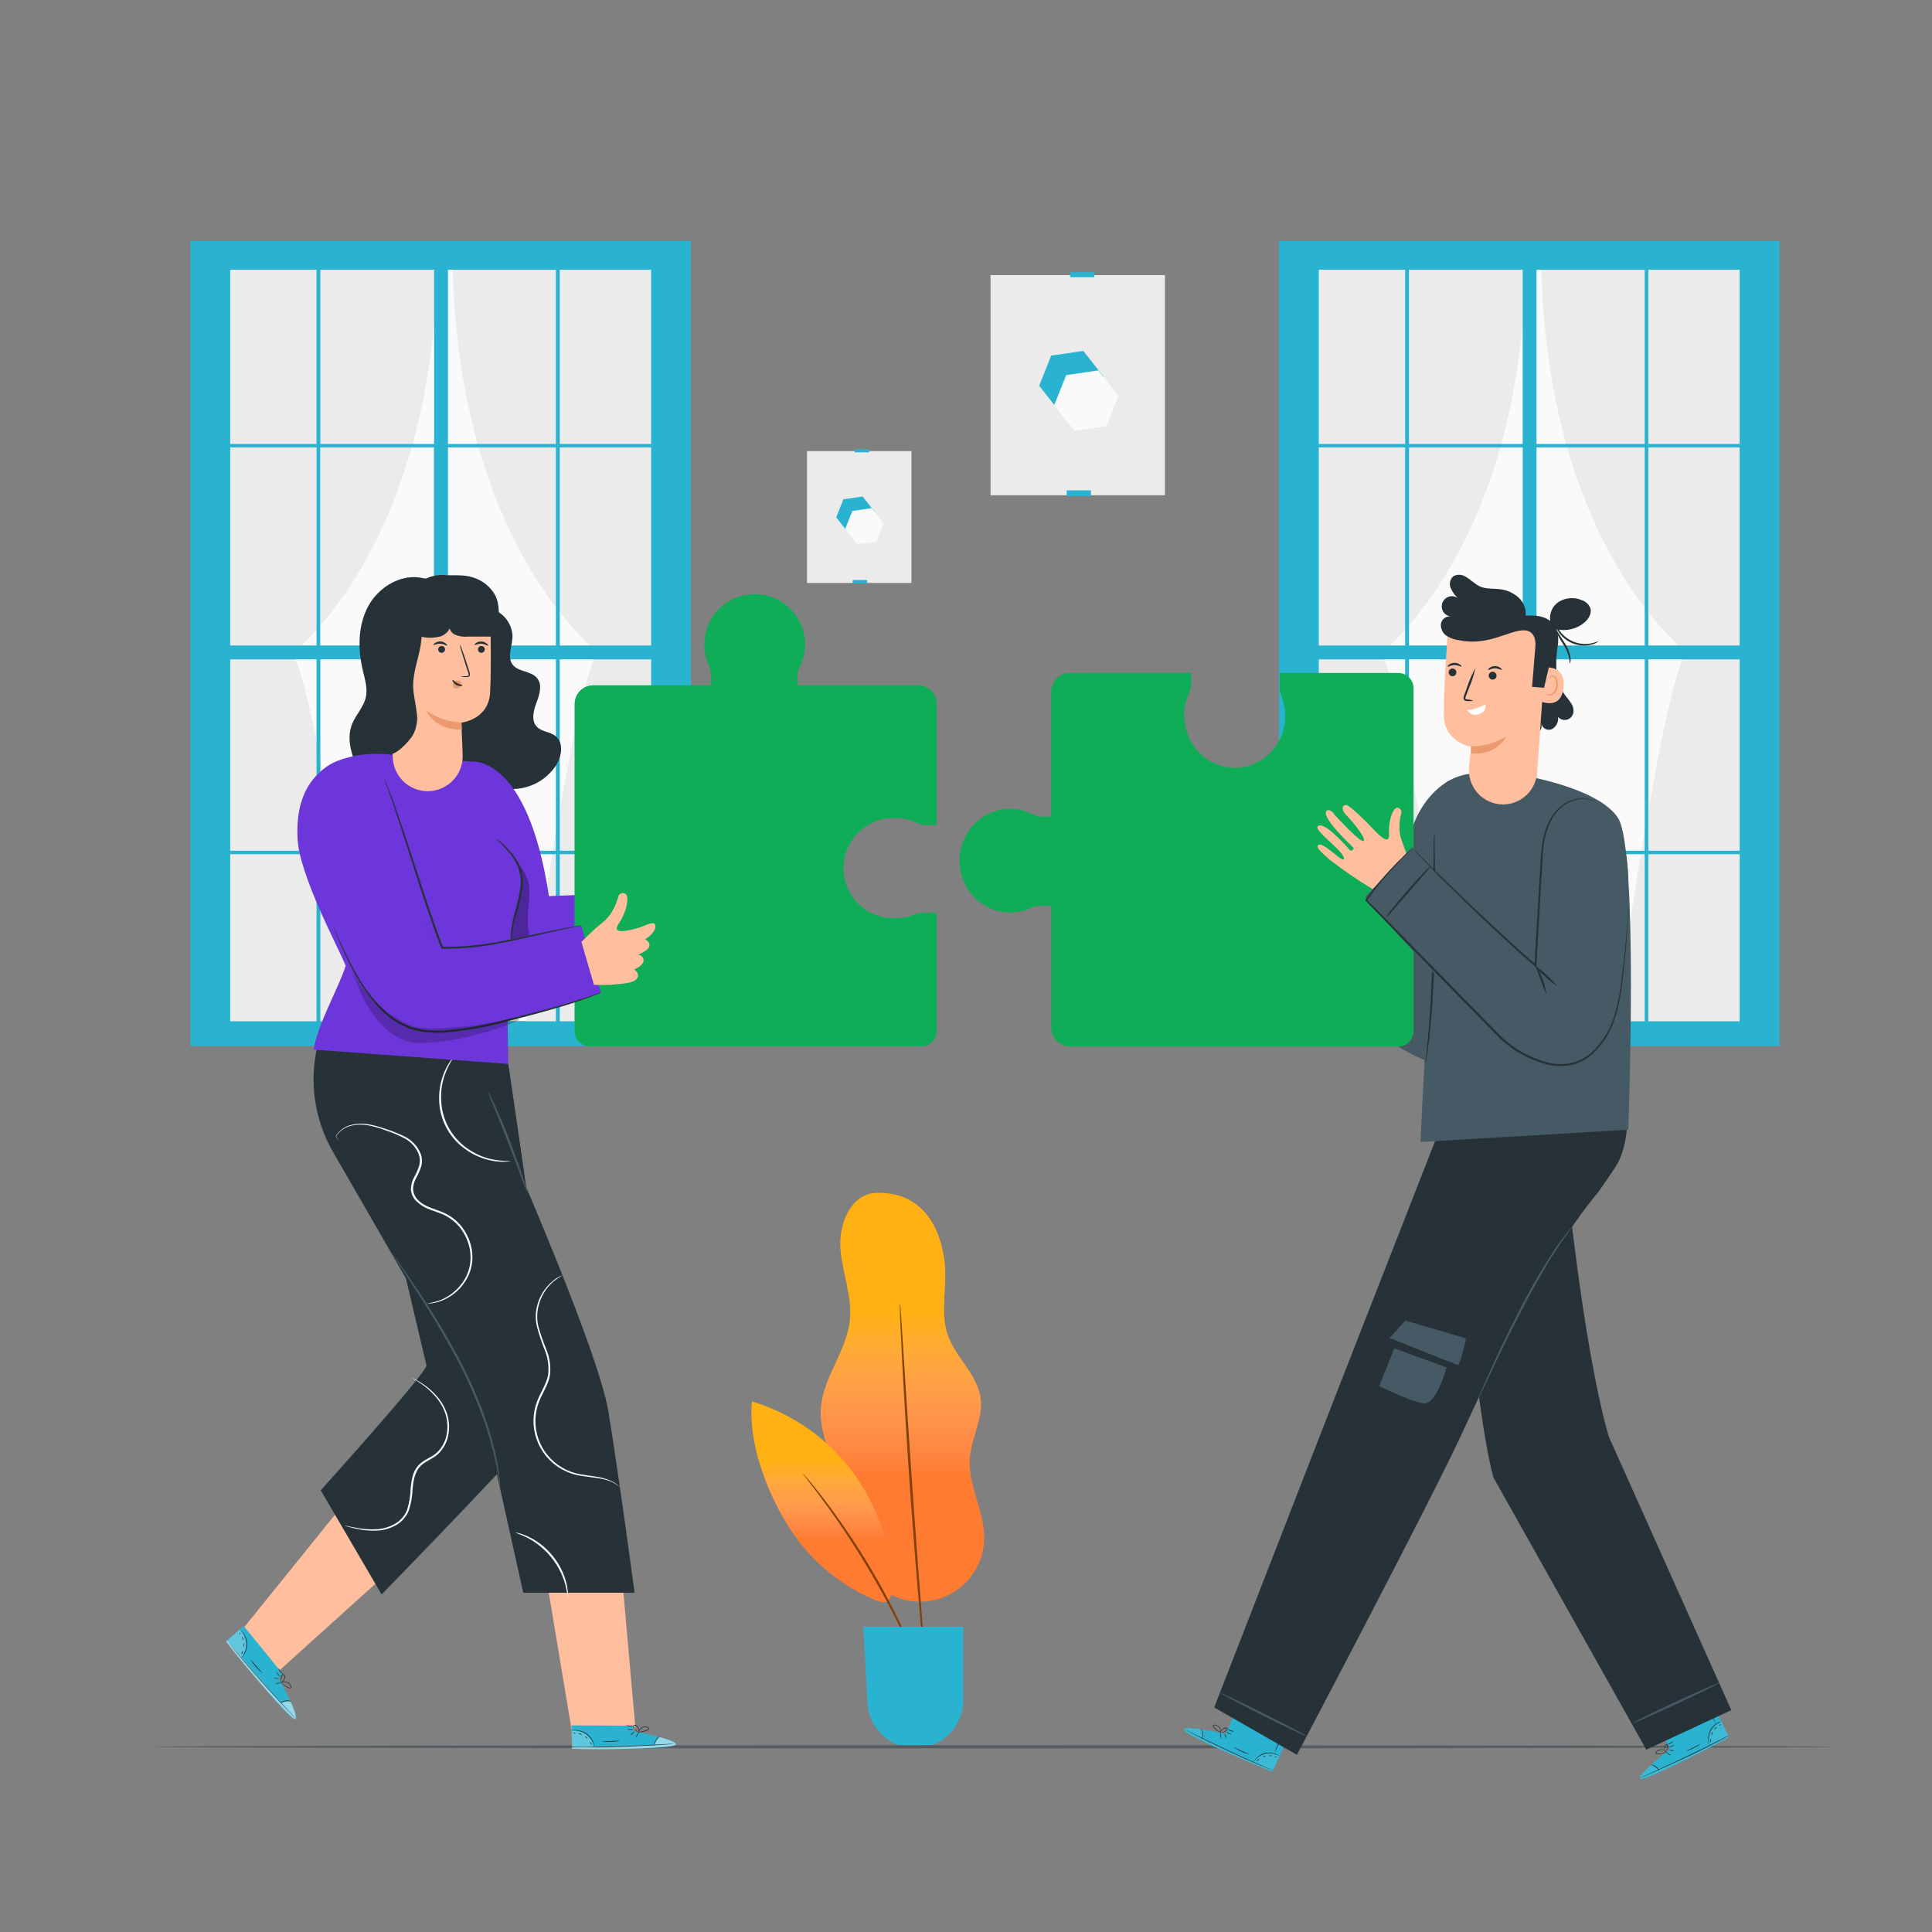 <svg width="600" height="600" viewBox="0 0 600 600" fill="none" xmlns="http://www.w3.org/2000/svg">
<rect x="0" y="0" width="600" height="600" fill="#808080" stroke="none"/>
<path d="M204.888 83.772H71.496V317.148H204.888V83.772Z" fill="#FAFAFA"/>
<path d="M113.04 319.392C113.04 319.392 98.4 214.392 90.78 202.86C90.78 202.86 134.472 170.04 135.816 81.12H69.504V319.392H113.04Z" fill="#EBEBEB"/>
<path d="M163.308 318.924C163.308 318.924 177.924 213.924 185.58 202.392C185.58 202.392 141.876 169.584 140.544 80.652H206.856V318.924H163.308Z" fill="#EBEBEB"/>
<path d="M208.392 74.892H59.124V324.864H214.572V74.892H208.392ZM98.304 204.768V264.204H71.496V204.768H98.304ZM71.496 200.46V138.936H98.304V200.46H71.496ZM139.116 200.46V138.936H172.644V200.46H139.116ZM172.644 204.768V264.204H139.116V204.768H172.644ZM99.444 200.46V138.936H134.772V200.46H99.444ZM134.772 204.768V264.204H99.492V204.768H134.772ZM99.492 137.88V83.772H134.82V137.88H99.492ZM134.82 265.272V317.172H99.492V265.272H134.82ZM139.116 265.272H172.644V317.172H139.116V265.272ZM139.116 137.88V83.772H172.644V137.88H139.116ZM173.844 204.768H202.212V264.204H173.844V204.768ZM173.844 200.46V138.936H202.212V200.46H173.844ZM202.212 137.88H173.844V83.772H202.212V137.88ZM98.304 83.772V137.88H71.496V83.772H98.304ZM71.496 265.272H98.304V317.172H71.496V265.272ZM173.844 317.172V265.272H202.212V317.172H173.844Z" fill="#29B3D1"/>
<path d="M542.952 83.772H409.56V317.148H542.952V83.772Z" fill="#FAFAFA"/>
<path d="M451.116 319.392C451.116 319.392 436.5 214.392 428.844 202.86C428.844 202.86 472.548 170.04 473.88 81.12H407.568V319.392H451.116Z" fill="#EBEBEB"/>
<path d="M501.384 318.924C501.384 318.924 515.988 213.924 523.644 202.392C523.644 202.392 479.952 169.584 478.608 80.652H544.92V318.924H501.384Z" fill="#EBEBEB"/>
<path d="M546.468 74.892H397.2V324.864H552.648V74.892H546.468ZM436.38 204.768V264.204H409.56V204.768H436.38ZM409.56 200.46V138.936H436.38V200.46H409.56ZM477.18 200.46V138.936H510.78V200.46H477.18ZM510.78 204.768V264.204H477.18V204.768H510.78ZM437.58 200.46V138.936H472.896V200.46H437.58ZM472.896 204.768V264.204H437.568V204.768H472.896ZM437.568 137.88V83.772H472.884V137.88H437.568ZM472.884 265.272V317.172H437.568V265.272H472.884ZM477.18 265.272H510.78V317.172H477.18V265.272ZM477.18 137.88V83.772H510.78V137.88H477.18ZM511.908 204.768H540.276V264.204H511.908V204.768ZM511.908 200.46V138.936H540.276V200.46H511.908ZM540.276 137.88H511.908V83.772H540.276V137.88ZM436.38 83.772V137.88H409.56V83.772H436.38ZM409.56 265.272H436.38V317.172H409.56V265.272ZM511.908 317.172V265.272H540.276V317.172H511.908Z" fill="#29B3D1"/>
<path d="M283.068 140.1H250.632V181.044H283.068V140.1Z" fill="#EBEBEB"/>
<path d="M269.304 180.12H264.804V181.212H269.304V180.12Z" fill="#29B3D1"/>
<path d="M267.888 154.188L261.912 155.064L259.692 160.68L263.436 165.408L269.4 164.532L271.632 158.928L267.888 154.188Z" fill="#29B3D1"/>
<path d="M270.684 157.812L264.708 158.688L262.476 164.304L266.22 169.032L272.196 168.168L274.428 162.552L270.684 157.812Z" fill="#FAFAFA"/>
<path d="M269.94 139.536H265.44V140.472H269.94V139.536Z" fill="#29B3D1"/>
<path d="M361.776 85.44H307.62V153.804H361.776V85.44Z" fill="#EBEBEB"/>
<path d="M338.796 152.28H331.284V154.104H338.796V152.28Z" fill="#29B3D1"/>
<path d="M336.432 108.984L326.448 110.436L322.728 119.808L328.98 127.716L338.952 126.264L342.672 116.892L336.432 108.984Z" fill="#29B3D1"/>
<path d="M341.088 115.032L331.116 116.496L327.384 125.868L333.648 133.776L343.62 132.312L347.34 122.952L341.088 115.032Z" fill="#FAFAFA"/>
<path d="M339.852 84.516H332.34V86.076H339.852V84.516Z" fill="#29B3D1"/>
<path d="M271.032 370.536C263.688 371.736 260.412 380.736 261.048 388.152C261.684 395.568 264.744 402.804 263.928 410.196C262.884 419.592 255.792 427.524 254.964 436.932C253.992 448.032 261.84 457.872 264.18 468.768C265.32 474.06 265.164 479.664 267.132 484.716C268.811 489.018 271.93 492.603 275.957 494.862C279.984 497.12 284.671 497.911 289.216 497.1C293.762 496.288 297.885 493.925 300.882 490.413C303.88 486.9 305.565 482.457 305.652 477.84C305.808 469.32 300.552 461.292 301.188 452.796C301.656 446.508 305.34 440.556 304.56 434.304C303.612 426.876 296.724 421.596 294.3 414.504C291.876 407.412 294.204 399.6 293.364 392.148C291.852 378.78 284.448 369.456 271.032 370.548" fill="#FF7B31"/>
<path d="M271.032 370.536C263.688 371.736 260.412 380.736 261.048 388.152C261.684 395.568 264.744 402.804 263.928 410.196C262.884 419.592 255.792 427.524 254.964 436.932C253.992 448.032 261.84 457.872 264.18 468.768C265.32 474.06 265.164 479.664 267.132 484.716C268.811 489.018 271.93 492.603 275.957 494.862C279.984 497.12 284.671 497.911 289.216 497.1C293.762 496.288 297.885 493.925 300.882 490.413C303.88 486.9 305.565 482.457 305.652 477.84C305.808 469.32 300.552 461.292 301.188 452.796C301.656 446.508 305.34 440.556 304.56 434.304C303.612 426.876 296.724 421.596 294.3 414.504C291.876 407.412 294.204 399.6 293.364 392.148C291.852 378.78 284.448 369.456 271.032 370.548" fill="url(#paint0_linear)" fill-opacity="0.6"/>
<path d="M233.532 435.252C232.332 447.636 237.756 462.204 244.128 472.896C250.581 483.658 260.295 492.086 271.86 496.956C273.144 497.496 274.764 497.952 275.856 497.076C276.241 496.648 276.53 496.144 276.704 495.595C276.878 495.047 276.933 494.467 276.864 493.896C276.949 480.751 272.773 467.932 264.962 457.36C257.15 446.787 246.123 439.031 233.532 435.252Z" fill="#FF7B31"/>
<path d="M233.532 435.252C232.332 447.636 237.756 462.204 244.128 472.896C250.581 483.658 260.295 492.086 271.86 496.956C273.144 497.496 274.764 497.952 275.856 497.076C276.241 496.648 276.53 496.144 276.704 495.595C276.878 495.047 276.933 494.467 276.864 493.896C276.949 480.751 272.773 467.932 264.962 457.36C257.15 446.787 246.123 439.031 233.532 435.252Z" fill="url(#paint1_linear)" fill-opacity="0.6"/>
<path d="M287.484 522.852C287.337 522.64 287.216 522.41 287.124 522.168C286.896 521.628 286.608 520.968 286.248 520.14C285.504 518.364 284.388 515.82 282.972 512.7C279.277 504.561 275.172 496.615 270.672 488.892C266.155 481.18 261.249 473.702 255.972 466.488C253.944 463.728 252.264 461.508 251.088 459.984L249.756 458.22C249.588 458.028 249.446 457.814 249.336 457.584C249.336 457.584 249.54 457.752 249.864 458.136L251.304 459.816C252.504 461.28 254.28 463.416 256.368 466.2C261.777 473.343 266.758 480.8 271.284 488.532C275.8 496.287 279.855 504.301 283.428 512.532C284.784 515.688 285.828 518.268 286.5 520.068C286.812 520.908 287.064 521.604 287.256 522.144C287.358 522.371 287.435 522.608 287.484 522.852Z" fill="#81430A"/>
<path d="M279.504 404.796C279.583 405.192 279.631 405.593 279.648 405.996C279.708 406.836 279.792 407.976 279.888 409.404C280.08 412.44 280.356 416.7 280.704 421.956C281.364 432.552 282.312 447.156 283.44 463.344C284.568 479.532 285.696 494.136 286.524 504.72C286.92 509.964 287.256 514.236 287.484 517.26C287.58 518.688 287.652 519.828 287.712 520.668C287.744 521.067 287.744 521.469 287.712 521.868C287.622 521.473 287.562 521.072 287.532 520.668C287.448 519.84 287.328 518.7 287.172 517.272C286.884 514.248 286.488 509.988 285.972 504.756C285.024 494.172 283.824 479.556 282.684 463.38C281.544 447.204 280.68 432.576 280.14 421.968C279.9 416.712 279.696 412.44 279.552 409.404C279.552 407.976 279.468 406.836 279.444 405.996C279.432 405.595 279.452 405.194 279.504 404.796Z" fill="#81430A"/>
<path d="M268.116 505.2H299.136V528C299.136 531.95 297.567 535.738 294.774 538.53C291.981 541.323 288.194 542.892 284.244 542.892C280.432 542.891 276.765 541.429 273.999 538.806C271.233 536.183 269.579 532.599 269.376 528.792L268.116 505.2Z" fill="#29B3D1"/>
<path d="M568.656 542.482C568.656 542.222 452.096 542 308.328 542C164.56 542 48 542.222 48 542.482C48 542.742 164.537 542.964 308.328 542.964C452.119 542.964 568.656 542.742 568.656 542.482Z" fill="#545C60"/>
<path d="M399.024 289.704L394.224 288.708C389.94 287.424 387.516 286.872 386.52 285.468C385.2 283.584 387.72 282.504 387.72 282.504C387.72 282.504 384.768 280.788 385.452 278.904C385.62 278.53 385.902 278.22 386.258 278.017C386.614 277.814 387.025 277.73 387.432 277.776C387.432 277.776 384.864 276.132 384.54 274.86C384.096 273.132 386.232 272.676 386.232 272.676C382.896 269.58 383.7 267.324 384.624 267.276C385.548 267.228 388.224 269.16 388.224 269.16C390.624 270.36 397.008 273.804 395.22 269.532C393.432 265.26 393.66 261.312 394.464 260.28C394.677 260.06 394.953 259.913 395.254 259.859C395.555 259.805 395.865 259.848 396.14 259.981C396.416 260.114 396.642 260.331 396.787 260.6C396.932 260.869 396.989 261.177 396.948 261.48C397.055 263.04 397.374 264.578 397.896 266.052C398.276 267.249 398.856 268.373 399.612 269.376C400.5 270.576 401.292 271.5 402.012 272.292L405.48 277.26L399.024 289.704Z" fill="#FFBE9D"/>
<path d="M380.544 538.476L384.672 529.764L401.04 537.396L395.136 550.2L394.092 549.792C389.46 547.932 370.668 540.036 368.076 537.708C365.184 535.116 380.544 538.476 380.544 538.476Z" fill="#29B3D1"/>
<g opacity="0.3">
<path opacity="0.3" d="M389.256 547.296C390.145 546.03 391.469 545.137 392.976 544.788C394.458 544.419 396.024 544.63 397.356 545.376L395.22 549.948L389.256 547.296Z" fill="white"/>
</g>
<g opacity="0.3">
<path opacity="0.3" d="M372.924 537.072C372.924 537.072 367.404 536.208 367.632 537.3C367.86 538.392 386.556 547.08 395.136 550.2L395.28 549.816L373.392 539.856C373.392 539.856 373.86 537.6 372.924 537.072Z" fill="white"/>
</g>
<path d="M395.532 549.924L395.244 549.828L394.416 549.504L391.38 548.244C388.824 547.164 385.308 545.628 381.48 543.84C377.652 542.052 374.196 540.372 371.724 539.112L368.808 537.6L368.028 537.18L367.752 537.024C367.853 537.05 367.95 537.09 368.04 537.144L368.844 537.528L371.796 538.98C374.28 540.18 377.736 541.86 381.564 543.648C385.392 545.436 388.896 546.984 391.44 548.1L394.44 549.42L395.256 549.78L395.532 549.924Z" fill="#263238"/>
<path d="M373.284 540.108C373.376 539.557 373.408 538.998 373.38 538.44C373.281 537.884 373.12 537.34 372.9 536.82C373.284 537.268 373.525 537.82 373.594 538.405C373.662 538.991 373.554 539.584 373.284 540.108Z" fill="#263238"/>
<path d="M379.2 539.916C379.061 539.644 378.983 539.345 378.972 539.04C378.9 538.748 378.9 538.444 378.972 538.152C378.972 538.152 379.128 538.524 379.188 539.016C379.267 539.31 379.271 539.619 379.2 539.916Z" fill="#263238"/>
<path d="M380.904 539.832C380.844 539.832 380.664 539.556 380.496 539.172C380.328 538.788 380.244 538.464 380.304 538.44C380.364 538.416 380.544 538.704 380.7 539.088C380.831 539.314 380.902 539.57 380.904 539.832Z" fill="#263238"/>
<path d="M382.452 538.668C382.452 538.728 382.032 538.596 381.552 538.38C381.249 538.279 380.971 538.115 380.736 537.9C380.736 537.84 381.168 537.972 381.636 538.188C381.939 538.289 382.217 538.452 382.452 538.668Z" fill="#263238"/>
<path d="M383.256 537.72C382.883 537.776 382.503 537.717 382.164 537.552C381.807 537.453 381.489 537.248 381.252 536.964C381.595 537.06 381.929 537.188 382.248 537.348C382.594 537.443 382.931 537.567 383.256 537.72Z" fill="#263238"/>
<path d="M379.356 538.224C378.983 538.12 378.63 537.953 378.312 537.732C377.952 537.51 377.614 537.252 377.304 536.964C377.116 536.795 376.947 536.606 376.8 536.4C376.709 536.271 376.671 536.112 376.692 535.956C376.708 535.869 376.749 535.79 376.812 535.727C376.874 535.665 376.954 535.623 377.04 535.608C377.357 535.605 377.671 535.672 377.959 535.803C378.247 535.935 378.502 536.129 378.707 536.37C378.912 536.612 379.062 536.896 379.145 537.201C379.228 537.507 379.243 537.828 379.188 538.14C379.174 538.246 379.137 538.349 379.08 538.44C379.119 538.063 379.099 537.682 379.02 537.312C378.908 536.928 378.692 536.584 378.396 536.316C378.224 536.15 378.021 536.02 377.799 535.934C377.576 535.847 377.339 535.806 377.1 535.812C376.872 535.812 376.848 536.088 376.98 536.292C377.12 536.485 377.281 536.662 377.46 536.82C377.756 537.103 378.073 537.364 378.408 537.6C378.972 538.008 379.368 538.188 379.356 538.224Z" fill="#263238"/>
<path d="M379.056 538.152C379.036 537.869 379.117 537.589 379.284 537.36C379.445 537.103 379.663 536.885 379.92 536.724C380.084 536.613 380.272 536.543 380.469 536.522C380.666 536.501 380.865 536.529 381.048 536.604C381.142 536.678 381.205 536.785 381.223 536.903C381.24 537.021 381.212 537.142 381.144 537.24C381.044 537.397 380.908 537.528 380.748 537.624C380.504 537.795 380.237 537.932 379.956 538.032C379.704 538.145 379.428 538.194 379.152 538.176C379.152 538.176 379.452 538.08 379.896 537.888C380.157 537.775 380.403 537.63 380.628 537.456C380.88 537.3 381.168 536.952 380.928 536.784C380.688 536.616 380.28 536.784 380.028 536.904C379.785 537.039 379.573 537.223 379.404 537.444C379.274 537.673 379.158 537.909 379.056 538.152Z" fill="#263238"/>
<path d="M397.284 545.292C397.284 545.292 396.84 545.028 396.084 544.776C395.069 544.441 393.981 544.391 392.94 544.632C391.905 544.899 390.961 545.438 390.204 546.192C389.628 546.78 389.388 547.236 389.352 547.224C389.381 547.103 389.434 546.988 389.508 546.888C389.673 546.598 389.87 546.329 390.096 546.084C390.842 545.263 391.816 544.683 392.892 544.416C393.969 544.162 395.098 544.237 396.132 544.632C396.442 544.744 396.74 544.889 397.02 545.064C397.2 545.196 397.296 545.28 397.284 545.292Z" fill="#263238"/>
<path d="M398.76 537.696C398.361 538.864 397.888 540.007 397.344 541.116C396.865 542.262 396.32 543.38 395.712 544.464C396.124 543.294 396.601 542.148 397.14 541.032C397.617 539.89 398.158 538.776 398.76 537.696Z" fill="#263238"/>
<path d="M387.936 544.8C387.072 544.608 386.234 544.314 385.44 543.924C384.622 543.583 383.848 543.144 383.136 542.616C383.136 542.556 384.204 543.12 385.536 543.72C386.868 544.32 387.96 544.692 387.936 544.8Z" fill="#263238"/>
<path d="M391.2 546.24C391.2 546.24 391.008 546.42 390.78 546.612C390.552 546.804 390.396 546.996 390.348 546.972C390.3 546.948 390.348 546.672 390.636 546.444C390.924 546.216 391.2 546.18 391.2 546.24Z" fill="#263238"/>
<path d="M393.06 545.292C393.06 545.292 392.892 545.472 392.652 545.568C392.412 545.664 392.184 545.688 392.16 545.628C392.136 545.568 392.328 545.448 392.568 545.364C392.808 545.28 393.036 545.232 393.06 545.292Z" fill="#263238"/>
<path d="M395.112 545.412C395.112 545.412 394.86 545.352 394.572 545.328C394.284 545.304 394.068 545.328 394.044 545.328C394.02 545.328 394.26 545.112 394.596 545.148C394.932 545.184 395.148 545.364 395.112 545.412Z" fill="#263238"/>
<path d="M396.492 545.664C396.492 545.664 396.36 545.76 396.192 545.748C396.024 545.736 395.904 545.676 395.916 545.616C395.928 545.556 396.048 545.52 396.216 545.532C396.384 545.544 396.492 545.604 396.492 545.664Z" fill="#263238"/>
<path d="M518.604 543.24L514.524 534.504L530.832 526.8L536.94 539.508L535.956 540.06C531.576 542.46 513.516 551.88 510.072 552.396C506.232 552.936 518.604 543.24 518.604 543.24Z" fill="#29B3D1"/>
<g opacity="0.3">
<path opacity="0.3" d="M530.964 542.148C530.545 540.658 530.699 539.066 531.396 537.684C532.064 536.317 533.22 535.251 534.636 534.696L536.808 539.244L530.964 542.148Z" fill="white"/>
</g>
<g opacity="0.3">
<path opacity="0.3" d="M512.676 548.22C512.676 548.22 508.488 551.928 509.472 552.444C510.456 552.96 529.068 544.044 536.94 539.472L536.736 539.124L515.136 549.636C515.136 549.636 513.6 547.812 512.676 548.22Z" fill="white"/>
</g>
<path d="M536.988 538.992L536.724 539.148L535.944 539.58L533.04 541.116C530.58 542.4 527.16 544.128 523.332 545.916C519.504 547.704 516.024 549.3 513.48 550.404L510.456 551.7L509.628 552.036L509.34 552.132L509.616 551.988L510.42 551.616L513.42 550.272C515.94 549.132 519.42 547.536 523.248 545.712C527.076 543.888 530.448 542.196 532.968 540.912L535.896 539.436L536.7 539.04C536.794 539.013 536.891 538.997 536.988 538.992Z" fill="#263238"/>
<path d="M515.244 549.888C514.889 549.445 514.487 549.042 514.044 548.688C513.553 548.413 513.034 548.191 512.496 548.028C513.088 548.019 513.668 548.187 514.164 548.509C514.66 548.832 515.049 549.295 515.28 549.84L515.244 549.888Z" fill="#263238"/>
<path d="M518.892 545.16C518.892 545.16 518.496 545.04 518.076 544.776C517.656 544.512 517.344 544.26 517.38 544.212C517.416 544.164 517.776 544.332 518.196 544.596C518.616 544.86 518.916 545.112 518.892 545.16Z" fill="#263238"/>
<path d="M519.876 543.828C519.876 543.888 519.516 543.828 519.12 543.72C518.724 543.612 518.412 543.456 518.424 543.396C518.682 543.373 518.942 543.415 519.18 543.516C519.6 543.6 519.888 543.768 519.876 543.828Z" fill="#263238"/>
<path d="M519.984 541.896C519.984 541.956 519.648 542.184 519.18 542.412C518.712 542.64 518.316 542.784 518.28 542.724C518.508 542.497 518.782 542.321 519.084 542.208C519.6 541.98 519.948 541.836 519.984 541.896Z" fill="#263238"/>
<path d="M519.744 540.672C519.744 540.672 519.468 541.104 518.928 541.404C518.619 541.613 518.257 541.729 517.884 541.74C518.509 541.393 519.129 541.037 519.744 540.672Z" fill="#263238"/>
<path d="M517.656 543.996C517.342 544.223 516.988 544.39 516.612 544.488C516.223 544.623 515.821 544.72 515.412 544.776C515.157 544.807 514.899 544.807 514.644 544.776C514.566 544.772 514.489 544.751 514.419 544.716C514.349 544.681 514.287 544.632 514.236 544.572C514.189 544.499 514.164 544.413 514.164 544.326C514.164 544.239 514.189 544.153 514.236 544.08C514.545 543.694 514.978 543.426 515.461 543.323C515.945 543.22 516.449 543.289 516.888 543.516C517.145 543.65 517.374 543.834 517.56 544.056C517.631 544.132 517.684 544.222 517.716 544.32C517.456 544.05 517.152 543.827 516.816 543.66C516.441 543.486 516.023 543.432 515.616 543.504C515.381 543.531 515.154 543.604 514.948 543.719C514.742 543.835 514.561 543.99 514.416 544.176C514.308 544.38 514.416 544.548 514.704 544.572C514.94 544.596 515.177 544.596 515.412 544.572C515.818 544.53 516.219 544.453 516.612 544.344C517.2 544.152 517.644 543.972 517.656 543.996Z" fill="#263238"/>
<path d="M517.416 544.176C517.416 544.176 517.116 544.008 516.948 543.504C516.85 543.215 516.821 542.906 516.864 542.604C516.882 542.407 516.948 542.217 517.057 542.051C517.166 541.886 517.314 541.75 517.488 541.656C517.606 541.63 517.729 541.651 517.831 541.713C517.934 541.776 518.009 541.876 518.04 541.992C518.08 542.174 518.08 542.362 518.04 542.544C518.012 542.84 517.943 543.13 517.836 543.408C517.668 543.888 517.464 544.14 517.44 544.116C517.416 544.092 517.56 543.828 517.692 543.36C517.77 543.09 517.819 542.812 517.836 542.532C517.836 542.232 517.776 541.788 517.5 541.872C517.224 541.956 517.08 542.364 517.02 542.64C516.959 542.912 516.959 543.195 517.02 543.468C517.123 543.719 517.256 543.957 517.416 544.176Z" fill="#263238"/>
<path d="M534.528 534.684C534.528 534.684 534.048 534.864 533.328 535.308C532.431 535.861 531.708 536.656 531.24 537.6C530.78 538.563 530.593 539.634 530.7 540.696C530.784 541.524 530.976 542.004 530.94 542.016C530.871 541.913 530.818 541.799 530.784 541.68C530.668 541.37 530.588 541.048 530.544 540.72C530.387 539.623 530.558 538.504 531.036 537.504C531.519 536.496 532.297 535.658 533.268 535.104C533.556 534.935 533.862 534.798 534.18 534.696C534.295 534.673 534.412 534.669 534.528 534.684Z" fill="#263238"/>
<path d="M529.62 528.708C530.256 529.767 530.833 530.861 531.348 531.984C531.926 533.081 532.439 534.211 532.884 535.368C532.246 534.306 531.669 533.208 531.156 532.08C530.571 530.991 530.058 529.864 529.62 528.708Z" fill="#263238"/>
<path d="M528.156 541.536C527.463 542.088 526.7 542.548 525.888 542.904C525.109 543.328 524.278 543.646 523.416 543.852C523.416 543.852 524.484 543.348 525.816 542.712C527.148 542.076 528.12 541.488 528.156 541.536Z" fill="#263238"/>
<path d="M531.348 540C531.348 540 531.348 540.276 531.348 540.564C531.348 540.852 531.408 541.104 531.348 541.128C531.288 541.152 531.132 540.912 531.132 540.576C531.132 540.24 531.288 540 531.348 540Z" fill="#263238"/>
<path d="M531.84 537.948C531.9 537.948 531.84 538.188 531.78 538.44C531.72 538.692 531.576 538.872 531.528 538.86C531.48 538.848 531.528 538.62 531.528 538.368C531.528 538.116 531.78 537.924 531.84 537.948Z" fill="#263238"/>
<path d="M533.232 536.4C533.232 536.46 533.028 536.568 532.836 536.76C532.644 536.952 532.524 537.168 532.464 537.156C532.404 537.144 532.464 536.844 532.68 536.604C532.896 536.364 533.232 536.4 533.232 536.4Z" fill="#263238"/>
<path d="M534.312 535.536C534.312 535.536 534.312 535.704 534.192 535.824C534.072 535.944 533.952 535.992 533.904 535.956C533.856 535.92 533.904 535.788 534.024 535.668C534.144 535.548 534.264 535.488 534.312 535.536Z" fill="#263238"/>
<path d="M537.672 531.096L511.272 543.372L463.8 458.856C457.62 436.56 451.656 358.056 451.656 358.056L486 360.672C486 360.672 491.292 417.072 499.584 446.064L537.672 531.096Z" fill="#263238"/>
<path d="M507.048 535.104C507.048 535.104 507.384 534.852 508.044 534.504C508.704 534.156 509.676 533.664 510.876 533.076C513.276 531.876 516.624 530.304 520.332 528.576C524.04 526.848 527.4 525.324 529.848 524.256C531.048 523.716 532.08 523.284 532.764 523.056C533.113 522.878 533.484 522.749 533.868 522.672C533.566 522.919 533.231 523.121 532.872 523.272C532.2 523.62 531.24 524.112 530.04 524.7C527.64 525.9 524.292 527.472 520.596 529.2C516.9 530.928 513.528 532.44 511.068 533.52C509.868 534.06 508.848 534.492 508.152 534.72C507.804 534.899 507.432 535.028 507.048 535.104Z" fill="#455A64"/>
<path d="M501.6 326.46C502.248 326.46 509.268 347.256 502.512 361.044C501.828 362.424 496.512 370.02 496.512 370.02C477.816 392.076 458.88 434.82 453.6 446.088C442.8 469.14 402.768 544.968 402.768 544.968L377.088 530.268L414.636 433.728L448.716 346.608L501.6 326.46Z" fill="#263238"/>
<path d="M455.304 415.656C455.304 415.656 453.492 424.428 452.556 423.924C449.88 422.472 431.484 415.62 431.484 415.62L436.452 410.112L455.304 415.656Z" fill="#455A64"/>
<path d="M449.88 422.472C449.88 422.472 446.436 436.62 442.008 435.852C437.58 435.084 428.328 430.428 428.328 430.428L433.908 416.472L449.88 422.472Z" fill="#455A64"/>
<path d="M452.556 423.924L432.024 415.716L433.008 418.728L449.268 424.68L452.556 423.924Z" fill="#263238"/>
<path d="M488.196 381.12C488.109 381.311 487.996 381.488 487.86 381.648L486.804 383.076C485.892 384.276 484.596 386.148 483.096 388.464C480.084 393.096 476.292 399.72 472.416 407.208C468.54 414.696 465.216 421.608 462.876 426.576L460.056 432.492L459.276 434.088C459.194 434.279 459.089 434.461 458.964 434.628C459.002 434.424 459.067 434.227 459.156 434.04L459.84 432.396C460.44 430.968 461.34 428.916 462.468 426.396C464.748 421.356 467.964 414.396 471.864 406.92C475.112 400.491 478.718 394.249 482.664 388.224C484.224 385.932 485.568 384.132 486.552 382.932C487.008 382.38 487.392 381.936 487.752 381.576C487.88 381.406 488.029 381.252 488.196 381.12Z" fill="#455A64"/>
<path d="M379.044 525.768C379.116 525.624 385.176 528.504 392.58 532.212C399.984 535.92 405.912 539.064 405.78 539.22C405.648 539.376 399.648 536.484 392.244 532.776C384.84 529.068 378.972 525.924 379.044 525.768Z" fill="#455A64"/>
<path d="M409.56 276.756C408.167 279.899 406.588 282.956 404.832 285.912C403.258 288.971 401.495 291.929 399.552 294.768C400.947 291.622 402.526 288.561 404.28 285.6C405.863 282.55 407.626 279.596 409.56 276.756Z" fill="#263238"/>
<path d="M458.076 240.24C459.48 240.24 461.148 250.44 462.564 268.764C464.172 289.548 464.028 310.524 458.28 323.712C457.749 325.12 456.946 326.41 455.917 327.507C454.887 328.605 453.651 329.489 452.28 330.108C437.4 336.252 396.348 292.236 396.348 292.236L406.452 274.512L435.36 297.852C435.36 297.852 438.24 274.236 437.688 263.352C437.244 255.096 445.488 240.336 458.076 240.24Z" fill="#455A64"/>
<path d="M470.868 240.444C470.868 240.444 495.972 244.116 502.464 253.98C508.956 263.844 505.668 350.844 505.668 350.844L441.132 354.66C441.132 354.66 446.34 243.924 449.532 242.664C457.548 239.52 469.908 240.132 470.868 240.444Z" fill="#455A64"/>
<path d="M367.765 223.333C367.576 220.607 368.07 217.878 369.199 215.405C369.699 214.346 369.962 213.187 369.97 212.01V209H332.202C330.665 209 329.191 209.628 328.104 210.745C327.018 211.863 326.407 213.378 326.407 214.959V253.633H323.853C322.673 253.622 321.511 253.334 320.456 252.791C318.089 251.619 315.473 251.078 312.849 251.218C310.225 251.358 307.678 252.175 305.441 253.593C303.205 255.011 301.351 256.985 300.051 259.333C298.751 261.68 298.047 264.327 298.002 267.028C297.958 269.729 298.575 272.399 299.797 274.79C301.019 277.182 302.806 279.219 304.994 280.714C307.183 282.209 309.702 283.114 312.319 283.346C314.937 283.577 317.569 283.128 319.974 282.039C320.969 281.573 322.049 281.328 323.142 281.32H326.455V319.029C326.454 319.813 326.602 320.589 326.893 321.313C327.183 322.037 327.61 322.696 328.148 323.25C328.687 323.805 329.326 324.245 330.03 324.545C330.734 324.845 331.488 325 332.25 325H434.277C435.53 325 436.731 324.488 437.617 323.578C438.502 322.667 439 321.432 439 320.144V213.856C439.002 213.218 438.88 212.586 438.644 211.996C438.407 211.406 438.059 210.87 437.62 210.419C437.181 209.967 436.66 209.61 436.087 209.366C435.513 209.123 434.898 208.998 434.277 209H397.413V213.299C397.409 214.293 397.598 215.278 397.967 216.197C398.83 218.358 399.225 220.687 399.125 223.02C399.026 225.354 398.433 227.638 397.389 229.713C396.346 231.788 394.875 233.604 393.08 235.036C391.286 236.468 389.209 237.482 386.996 238.006C384.782 238.531 382.483 238.554 380.26 238.074C378.037 237.593 375.942 236.622 374.12 235.226C372.299 233.83 370.794 232.043 369.711 229.989C368.629 227.935 367.993 225.664 367.849 223.333H367.765Z" fill="#0FAD58"/>
<path d="M445.512 258.948C445.55 259.186 445.57 259.427 445.572 259.668C445.572 260.22 445.572 260.868 445.572 261.744C445.572 263.628 445.572 266.22 445.668 269.376C445.668 275.82 445.776 284.724 445.572 294.576C445.368 304.428 444.828 313.32 444.168 319.776C443.832 322.992 443.508 325.572 443.244 327.36C443.112 328.2 443.004 328.872 442.908 329.412C442.891 329.654 442.838 329.893 442.752 330.12C442.736 329.88 442.736 329.64 442.752 329.4C442.812 328.86 442.872 328.2 442.968 327.336C443.148 325.536 443.412 322.944 443.688 319.74C444.24 313.32 444.732 304.44 444.888 294.612C445.044 284.784 445.08 275.892 445.164 269.412C445.164 266.256 445.248 263.664 445.272 261.78C445.272 260.94 445.272 260.244 445.332 259.704C445.358 259.445 445.418 259.191 445.512 258.948Z" fill="#263238"/>
<path d="M483.9 199.428C482.868 205.98 482.928 211.728 486.132 216C486.827 216.822 487.469 217.687 488.052 218.592C488.341 219.047 488.534 219.557 488.618 220.089C488.703 220.622 488.678 221.166 488.544 221.688C488.395 222.151 488.126 222.566 487.764 222.891C487.401 223.215 486.959 223.437 486.482 223.534C486.005 223.631 485.511 223.598 485.051 223.44C484.591 223.283 484.181 223.005 483.864 222.636C483.968 223.377 483.849 224.133 483.522 224.806C483.195 225.479 482.675 226.04 482.028 226.416C481.697 226.568 481.336 226.643 480.972 226.635C480.608 226.627 480.251 226.536 479.927 226.37C479.604 226.203 479.322 225.966 479.104 225.674C478.886 225.383 478.737 225.046 478.668 224.688C478.668 224.688 479.52 228.012 475.704 227.496L478.392 204.696L483.9 199.428Z" fill="#263238"/>
<path d="M466.8 249.828C465.311 249.828 463.839 249.515 462.479 248.909C461.12 248.303 459.902 247.418 458.907 246.311C457.911 245.205 457.159 243.901 456.699 242.485C456.24 241.069 456.084 239.572 456.24 238.092C456.588 234.684 456.9 231.912 456.9 231.912C456.9 231.912 448.5 230.604 448.392 222.204C448.284 213.804 449.748 194.52 449.748 194.52C454.523 192.47 459.759 191.732 464.914 192.382C470.07 193.032 474.959 195.046 479.076 198.216L480.276 199.164L477.36 239.964C477.169 242.637 475.975 245.139 474.016 246.969C472.058 248.798 469.48 249.82 466.8 249.828Z" fill="#FFBE9D"/>
<path d="M451.908 209.688C452.081 209.527 452.203 209.319 452.258 209.09C452.313 208.86 452.299 208.619 452.218 208.398C452.137 208.176 451.993 207.983 451.803 207.843C451.613 207.703 451.385 207.622 451.15 207.611C450.914 207.599 450.68 207.657 450.477 207.778C450.274 207.899 450.112 208.077 450.009 208.289C449.907 208.502 449.87 208.74 449.902 208.974C449.935 209.208 450.036 209.427 450.192 209.604C450.298 209.724 450.427 209.821 450.571 209.891C450.716 209.96 450.872 210 451.032 210.008C451.192 210.016 451.352 209.991 451.502 209.936C451.653 209.881 451.791 209.797 451.908 209.688Z" fill="#263238"/>
<path d="M449.58 207.036C449.712 207.18 450.54 206.544 451.692 206.544C452.844 206.544 453.696 207.132 453.816 206.988C453.936 206.844 453.756 206.664 453.384 206.376C452.893 206.02 452.298 205.835 451.692 205.848C451.084 205.848 450.491 206.041 450 206.4C449.64 206.712 449.52 206.976 449.58 207.036Z" fill="#263238"/>
<path d="M462.912 208.8C462.774 208.881 462.654 208.989 462.559 209.118C462.463 209.246 462.395 209.393 462.357 209.548C462.319 209.703 462.312 209.865 462.337 210.023C462.363 210.181 462.419 210.332 462.504 210.468C462.585 210.607 462.694 210.729 462.823 210.825C462.953 210.922 463.1 210.991 463.257 211.029C463.414 211.067 463.577 211.073 463.736 211.047C463.896 211.021 464.048 210.962 464.184 210.876C464.322 210.794 464.443 210.684 464.538 210.554C464.633 210.424 464.702 210.277 464.738 210.12C464.775 209.963 464.78 209.801 464.753 209.642C464.726 209.483 464.667 209.331 464.58 209.196C464.498 209.059 464.389 208.94 464.26 208.846C464.131 208.752 463.985 208.684 463.829 208.647C463.674 208.611 463.513 208.605 463.355 208.631C463.198 208.657 463.047 208.715 462.912 208.8Z" fill="#263238"/>
<path d="M462.144 208.056C462.276 208.2 463.104 207.564 464.256 207.564C465.408 207.564 466.26 208.152 466.38 208.008C466.5 207.864 466.308 207.684 465.948 207.396C465.453 207.039 464.855 206.853 464.244 206.868C463.636 206.869 463.045 207.071 462.564 207.444C462.204 207.732 462.084 207.996 462.144 208.056Z" fill="#263238"/>
<path d="M457.512 217.596C456.913 217.367 456.281 217.234 455.64 217.2C455.34 217.2 455.1 217.104 455.076 216.936C455.063 216.633 455.138 216.333 455.292 216.072L456.204 213.672C457.075 211.686 457.739 209.615 458.184 207.492C457.121 209.4 456.253 211.41 455.592 213.492C455.292 214.308 455.004 215.088 454.728 215.892C454.527 216.279 454.467 216.725 454.56 217.152C454.602 217.267 454.671 217.37 454.761 217.454C454.85 217.537 454.959 217.598 455.076 217.632C455.245 217.675 455.418 217.7 455.592 217.704C456.234 217.778 456.883 217.742 457.512 217.596Z" fill="#263238"/>
<path d="M461.268 218.88C462.468 218.16 457.944 220.644 455.592 220.524C455.984 221.131 456.569 221.587 457.254 221.818C457.938 222.049 458.681 222.042 459.36 221.796C461.88 220.872 461.268 218.88 461.268 218.88Z" fill="white"/>
<path d="M456.828 231.792C460.705 231.864 464.516 230.778 467.772 228.672C467.772 228.672 465.18 234.672 456.804 233.964L456.828 231.792Z" fill="#EB996E"/>
<path d="M480.276 207.3C480.456 207.24 486.54 206.82 485.532 213.9C484.524 220.98 477.708 217.62 477.72 217.416C477.732 217.212 480.276 207.3 480.276 207.3Z" fill="#FFBE9D"/>
<path d="M480.24 215.244C480.24 215.244 480.348 215.352 480.552 215.472C480.686 215.557 480.836 215.615 480.992 215.641C481.149 215.668 481.309 215.664 481.464 215.628C481.963 215.402 482.393 215.047 482.709 214.6C483.025 214.153 483.217 213.63 483.264 213.084C483.377 212.482 483.348 211.861 483.18 211.272C483.144 211.042 483.054 210.823 482.916 210.635C482.778 210.447 482.597 210.295 482.388 210.192C482.251 210.132 482.097 210.123 481.953 210.167C481.81 210.211 481.688 210.305 481.608 210.432C481.488 210.612 481.512 210.756 481.464 210.768C481.416 210.78 481.332 210.624 481.464 210.348C481.525 210.173 481.649 210.028 481.812 209.94C481.918 209.878 482.035 209.838 482.157 209.824C482.279 209.809 482.403 209.82 482.52 209.856C482.801 209.967 483.049 210.149 483.238 210.385C483.428 210.62 483.552 210.901 483.6 211.2C483.819 211.853 483.868 212.551 483.744 213.228C483.691 213.864 483.451 214.471 483.054 214.97C482.657 215.47 482.12 215.841 481.512 216.036C481.314 216.063 481.112 216.046 480.921 215.986C480.73 215.925 480.555 215.824 480.408 215.688C480.228 215.412 480.216 215.256 480.24 215.244Z" fill="#EB996E"/>
<path d="M447.492 193.716C447.616 193.003 448.015 192.367 448.603 191.945C449.191 191.523 449.921 191.349 450.636 191.46C450.153 191.418 449.686 191.266 449.272 191.015C448.857 190.764 448.506 190.421 448.245 190.012C447.984 189.604 447.821 189.141 447.769 188.659C447.716 188.177 447.775 187.689 447.941 187.234C448.107 186.778 448.376 186.367 448.726 186.033C449.077 185.698 449.5 185.449 449.963 185.304C450.425 185.159 450.915 185.122 451.394 185.197C451.873 185.272 452.328 185.457 452.724 185.736C451.778 184.848 451.026 183.773 450.516 182.58C450.259 181.97 450.199 181.294 450.346 180.649C450.492 180.003 450.837 179.419 451.332 178.98C451.879 178.664 452.5 178.498 453.132 178.498C453.764 178.498 454.385 178.664 454.932 178.98C456.66 179.856 457.968 181.44 459.732 182.184C461.496 182.928 463.572 182.748 465.528 182.952C467.703 183.129 469.765 183.99 471.42 185.412C472.245 186.121 472.892 187.014 473.309 188.018C473.726 189.023 473.901 190.111 473.82 191.196C476.472 191.04 479.376 191.196 481.428 192.84C481.273 191.771 481.404 190.68 481.809 189.678C482.214 188.677 482.877 187.801 483.732 187.14C484.822 186.382 486.088 185.915 487.409 185.785C488.73 185.655 490.063 185.865 491.28 186.396C491.857 186.593 492.387 186.908 492.835 187.321C493.284 187.734 493.641 188.237 493.884 188.796C494.424 190.416 493.404 192.156 492.12 193.284C490.919 194.303 489.495 195.027 487.963 195.396C486.431 195.765 484.834 195.769 483.3 195.408C483.786 196.66 483.991 198.004 483.9 199.344C483.768 201.66 481.908 204.06 481.092 206.232L480.912 207.66L479.52 213.6L475.8 213.3L476.82 200.82C476.82 200.82 477.516 195.576 472.956 195.756C468.396 195.936 461.928 200.676 453.192 198.84C451.759 198.669 450.381 198.181 449.16 197.412C448.584 196.995 448.127 196.434 447.834 195.786C447.542 195.137 447.424 194.424 447.492 193.716Z" fill="#263238"/>
<path d="M496.416 199.2C495.714 199.738 494.889 200.092 494.016 200.232C491.895 200.714 489.673 200.454 487.72 199.495C485.768 198.536 484.203 196.937 483.288 194.964C482.859 194.185 482.632 193.31 482.628 192.42C482.736 192.42 482.928 193.392 483.684 194.82C484.652 196.624 486.161 198.08 488 198.982C489.838 199.884 491.913 200.186 493.932 199.848C495.468 199.536 496.368 199.08 496.416 199.2Z" fill="#263238"/>
<path d="M487.5 206.112C487.404 206.112 487.5 205.368 487.284 204.264C486.943 202.822 486.354 201.449 485.544 200.208C484.697 198.94 483.935 197.617 483.264 196.248C482.952 195.682 482.787 195.046 482.784 194.4C483.12 194.928 483.413 195.481 483.66 196.056C484.2 197.064 485.124 198.36 486.06 199.884C486.92 201.182 487.485 202.652 487.716 204.192C487.856 204.838 487.78 205.513 487.5 206.112Z" fill="#263238"/>
<path d="M425.328 275.52C421.151 272.979 417.117 270.211 413.244 267.228C408.6 263.304 408.936 262.872 409.476 262.428C410.916 261.144 417.876 269.028 417.36 266.436C416.844 263.844 407.76 257.82 409.296 256.548C411.336 254.88 418.488 263.268 419.148 263.928C419.808 264.588 420.768 263.64 420.144 263.076C419.244 262.26 410.028 253.476 412.008 251.82C413.112 250.896 414.528 253.08 414.528 253.08C414.528 253.08 422.568 261.972 423.48 261.156C424.392 260.34 419.88 254.952 418.2 253.248C416.52 251.544 416.676 250.092 418.008 249.96C418.908 249.876 424.104 254.964 425.712 256.68C427.32 258.396 431.616 263.208 431.376 259.08C431.136 254.952 432.456 251.664 433.416 251.028C434.376 250.392 435.588 251.544 435.132 252.744C434.766 254.097 434.589 255.494 434.604 256.896C434.569 258.022 434.723 259.145 435.06 260.22C435.348 261.144 435.636 261.96 435.912 262.68L438.732 270.444L431.652 279.408L425.328 275.52Z" fill="#FFBE9D"/>
<path d="M495.18 248.832C496.668 249.204 505.524 253.788 505.668 273.864C505.776 289.824 504.552 325.248 493.668 330.516C488.736 332.916 481.248 332.916 474.744 328.656C456.408 316.812 423.936 278.628 423.936 278.628L438.468 263.148C438.468 263.148 476.196 301.548 477.804 300.132C480.204 297.996 476.52 279.66 478.584 261.54C480 248.652 486 246.54 495.18 248.832Z" fill="#455A64"/>
<path d="M438.444 263.7C438.372 263.798 438.287 263.887 438.192 263.964L437.412 264.732C436.728 265.392 435.72 266.376 434.448 267.696C430.827 271.436 427.497 275.448 424.488 279.696V279.42C434.736 289.872 449.688 305.076 466.284 321.984C470.204 325.712 474.987 328.413 480.204 329.844C482.662 330.528 485.243 330.642 487.752 330.18C490.138 329.652 492.354 328.534 494.196 326.928C497.558 323.849 500.018 319.912 501.312 315.54C502.459 311.728 503.231 307.814 503.616 303.852C504.588 296.652 505.104 290.652 505.332 286.608C505.452 284.568 505.512 283.008 505.56 281.904V280.704C505.544 280.568 505.544 280.431 505.56 280.296C505.578 280.435 505.578 280.577 505.56 280.716C505.56 281.016 505.56 281.424 505.56 281.916C505.56 282.996 505.56 284.58 505.452 286.632C505.296 290.724 504.852 296.652 503.928 303.924C503.569 307.92 502.818 311.871 501.684 315.72C500.387 320.189 497.898 324.221 494.484 327.384C492.573 329.061 490.27 330.229 487.788 330.78C485.192 331.262 482.521 331.147 479.976 330.444C474.65 329 469.768 326.253 465.768 322.452C449.112 305.52 434.28 290.208 424.104 279.732L423.972 279.6L424.08 279.456C427.131 275.219 430.518 271.234 434.208 267.54C435.516 266.256 436.608 265.296 437.268 264.648L438.084 263.94L438.444 263.7Z" fill="#263238"/>
<path d="M438.456 263.148C438.456 263.148 438.54 263.148 438.66 263.316L439.224 263.88L441.372 266.052C443.232 267.948 445.956 270.66 449.376 273.984C452.796 277.308 456.924 281.268 461.58 285.612L468.924 292.416C471.504 294.744 474.168 297.216 477.024 299.544L476.532 299.784C476.616 298.368 476.7 296.868 476.784 295.356C477.264 287.424 477.708 279.864 478.116 272.988C478.368 269.556 478.428 266.28 478.8 263.22C479.077 260.359 479.865 257.57 481.128 254.988C482.175 252.842 483.763 251.005 485.736 249.66C487.245 248.672 488.978 248.082 490.776 247.944C491.904 247.85 493.04 247.989 494.112 248.352C494.488 248.462 494.848 248.624 495.18 248.832C495.18 248.832 494.808 248.676 494.076 248.472C493.008 248.168 491.892 248.07 490.788 248.184C489.048 248.364 487.379 248.97 485.928 249.948C484.039 251.298 482.521 253.101 481.512 255.192C480.31 257.738 479.563 260.476 479.304 263.28C478.968 266.304 478.932 269.58 478.692 273.012L477.408 295.38C477.324 296.892 477.228 298.404 477.156 299.808V300.42L476.688 300.048C473.76 297.648 471.144 295.248 468.564 292.848C465.984 290.448 463.56 288.192 461.232 286.008C456.6 281.628 452.496 277.608 449.112 274.284C445.728 270.96 443.052 268.14 441.24 266.196C440.316 265.236 439.644 264.468 439.176 263.94L438.66 263.352C438.504 263.22 438.444 263.148 438.456 263.148Z" fill="#263238"/>
<path d="M430.344 285.036C430.861 284.116 431.477 283.255 432.18 282.468C433.38 280.944 435.084 278.868 437.04 276.624C438.996 274.38 440.808 272.4 442.152 270.996C442.839 270.195 443.607 269.467 444.444 268.824C443.869 269.709 443.21 270.537 442.476 271.296L437.508 277.032L432.516 282.756C431.866 283.583 431.139 284.346 430.344 285.036Z" fill="#263238"/>
<path d="M480.3 308.796C479.558 307.329 478.948 305.799 478.476 304.224C477.799 302.726 477.253 301.172 476.844 299.58C478.624 302.379 479.801 305.517 480.3 308.796Z" fill="#263238"/>
<path d="M483.6 306.24C482.187 305.369 480.889 304.325 479.736 303.132C478.447 302.076 477.29 300.867 476.292 299.532C479.004 301.448 481.459 303.702 483.6 306.24Z" fill="#263238"/>
<path d="M124.176 485.004L85.632 519.792L75.072 506.28L108.852 464.436L124.176 485.004Z" fill="#FFBE9D"/>
<path d="M86.52 521.1L87.84 519.9L75.672 504.96L70.188 509.76L70.92 510.696C74.196 514.86 87.888 531.636 91.032 533.58C94.536 535.74 86.52 521.1 86.52 521.1Z" fill="#29B3D1"/>
<g opacity="0.5">
<path opacity="0.5" d="M74.904 514.872C75.931 513.592 76.445 511.974 76.344 510.336C76.271 508.716 75.585 507.184 74.424 506.052L70.404 509.652L74.904 514.872Z" fill="white"/>
</g>
<path opacity="0.5" d="M90.228 528.444C90.228 528.444 92.772 533.82 91.584 533.904C90.396 533.988 75.984 517.56 70.188 509.76L70.536 509.496L87.252 528.804C87.252 528.804 89.448 527.64 90.228 528.444Z" fill="white"/>
<path d="M70.344 509.268C70.398 509.363 70.463 509.451 70.536 509.532L71.112 510.288L73.308 513C75.168 515.28 77.796 518.388 80.76 521.76C83.724 525.132 86.484 528.132 88.512 530.28L90.912 532.8L91.572 533.472C91.647 533.557 91.732 533.633 91.824 533.7L91.608 533.436L90.972 532.74C90.336 532.032 89.544 531.18 88.572 530.172C86.58 528 83.844 524.988 80.88 521.616C77.916 518.244 75.276 515.148 73.368 512.892L71.124 510.228L70.512 509.508C70.465 509.422 70.408 509.342 70.344 509.268Z" fill="#263238"/>
<path d="M87.024 528.996C87.557 528.725 88.121 528.519 88.704 528.384C89.298 528.316 89.898 528.316 90.492 528.384C89.935 528.08 89.285 527.994 88.668 528.144C88.034 528.216 87.448 528.52 87.024 528.996Z" fill="#263238"/>
<path d="M85.44 522.852C85.751 522.926 86.076 522.926 86.388 522.852C86.904 522.78 87.312 522.66 87.3 522.588C86.665 522.534 86.026 522.637 85.44 522.888V522.852Z" fill="#263238"/>
<path d="M85.032 521.148C85.032 521.148 85.368 521.304 85.812 521.352C86.256 521.4 86.616 521.352 86.628 521.352C86.64 521.352 86.28 521.196 85.836 521.148C85.392 521.1 85.032 521.076 85.032 521.148Z" fill="#263238"/>
<path d="M85.74 519.216C85.74 519.216 85.944 519.624 86.304 520.044C86.664 520.464 87 520.776 87.048 520.728C87.096 520.68 86.844 520.32 86.472 519.9C86.1 519.48 85.788 519.168 85.74 519.216Z" fill="#263238"/>
<path d="M86.472 518.112C86.52 518.507 86.692 518.877 86.964 519.168C87.36 519.684 87.804 519.984 87.84 519.936C87.876 519.888 87.516 519.528 87.156 519.024C86.952 518.702 86.724 518.398 86.472 518.112Z" fill="#263238"/>
<path d="M87.12 522.24C87.34 522.591 87.621 522.899 87.948 523.152C88.28 523.453 88.642 523.718 89.028 523.944C89.253 524.1 89.5 524.221 89.76 524.304C89.915 524.363 90.085 524.363 90.24 524.304C90.323 524.26 90.392 524.191 90.437 524.108C90.482 524.025 90.501 523.93 90.492 523.836C90.399 523.513 90.236 523.214 90.014 522.961C89.793 522.708 89.518 522.506 89.21 522.371C88.902 522.236 88.568 522.17 88.232 522.179C87.895 522.187 87.565 522.27 87.264 522.42C87.159 522.469 87.065 522.538 86.988 522.624C87.367 522.456 87.774 522.362 88.188 522.348C88.612 522.343 89.028 522.46 89.388 522.684C89.61 522.813 89.803 522.986 89.956 523.192C90.109 523.399 90.218 523.634 90.276 523.884C90.276 524.124 90.084 524.22 89.844 524.148C89.607 524.06 89.379 523.951 89.16 523.824C88.779 523.607 88.414 523.362 88.068 523.092C87.456 522.564 87.156 522.204 87.12 522.24Z" fill="#263238"/>
<path d="M87.288 522.516C87.58 522.46 87.841 522.298 88.02 522.06C88.24 521.818 88.396 521.525 88.476 521.208C88.552 521.008 88.573 520.791 88.537 520.58C88.502 520.369 88.41 520.172 88.272 520.008C88.167 519.934 88.038 519.903 87.911 519.921C87.784 519.938 87.668 520.004 87.588 520.104C87.462 520.255 87.368 520.431 87.312 520.62C87.216 520.924 87.159 521.238 87.144 521.556C87.099 521.843 87.127 522.136 87.228 522.408C87.272 522.13 87.296 521.85 87.3 521.568C87.346 521.27 87.418 520.977 87.516 520.692C87.6 520.392 87.876 519.996 88.128 520.188C88.218 520.329 88.277 520.488 88.301 520.653C88.326 520.818 88.316 520.987 88.272 521.148C88.207 521.436 88.08 521.706 87.9 521.94C87.712 522.149 87.508 522.342 87.288 522.516Z" fill="#263238"/>
<path d="M74.532 506.088C74.532 506.088 74.94 506.46 75.432 507.18C76.081 508.115 76.459 509.212 76.524 510.348C76.566 511.482 76.3 512.605 75.756 513.6C75.324 514.356 74.928 514.8 74.964 514.8C75 514.8 75.084 514.728 75.252 514.548C75.495 514.293 75.708 514.011 75.888 513.708C76.507 512.705 76.808 511.538 76.752 510.36C76.685 509.181 76.267 508.049 75.552 507.108C75.342 506.826 75.1 506.568 74.832 506.34C74.664 506.148 74.544 506.076 74.532 506.088Z" fill="#263238"/>
<path d="M77.88 515.46C78.336 516.285 78.896 517.047 79.548 517.728C80.144 518.463 80.834 519.117 81.6 519.672C81.6 519.672 80.76 518.736 79.74 517.572C78.72 516.408 78 515.424 77.88 515.46Z" fill="#263238"/>
<path d="M75.42 512.628C75.348 512.628 75.288 512.88 75.156 513.156C75.024 513.432 74.88 513.672 74.928 513.72C74.976 513.768 75.216 513.588 75.372 513.252C75.528 512.916 75.48 512.628 75.42 512.628Z" fill="#263238"/>
<path d="M75.804 510.396C75.744 510.396 75.672 510.612 75.648 510.9C75.624 511.188 75.648 511.416 75.732 511.416C75.816 511.416 75.864 511.2 75.888 510.912C75.912 510.624 75.864 510.396 75.804 510.396Z" fill="#263238"/>
<path d="M75.072 508.344C75.072 508.344 75.204 508.584 75.312 508.86C75.42 509.136 75.444 509.388 75.516 509.4C75.588 509.412 75.672 509.112 75.516 508.776C75.36 508.44 75.096 508.284 75.072 508.344Z" fill="#263238"/>
<path d="M74.4 507.012C74.4 507.012 74.4 507.18 74.4 507.336C74.4 507.492 74.556 507.612 74.616 507.588C74.676 507.564 74.616 507.42 74.616 507.252C74.616 507.084 74.46 506.988 74.4 507.012Z" fill="#263238"/>
<path d="M192.732 484.644L197.376 537.192H177.516L168.756 484.644H192.732Z" fill="#FFBE9D"/>
<path d="M196.8 537.684V535.92L177.516 535.836L177.744 543.12H178.944C184.248 543.216 205.896 543.264 209.388 542.064C213.156 540.768 196.8 537.684 196.8 537.684Z" fill="#29B3D1"/>
<g opacity="0.5">
<path opacity="0.5" d="M184.56 542.712C184.221 541.105 183.298 539.681 181.968 538.716C180.662 537.766 179.049 537.339 177.444 537.516L177.636 542.88L184.56 542.712Z" fill="white"/>
</g>
<path opacity="0.5" d="M204.78 539.472C204.78 539.472 210.54 540.912 209.868 541.872C209.196 542.832 187.308 543.612 177.624 543.072V542.64L203.16 541.956C203.16 541.956 203.664 539.568 204.78 539.472Z" fill="white"/>
<path d="M177.336 542.688H177.672H178.62H182.1C185.052 542.688 189.12 542.688 193.608 542.484C198.096 542.28 202.164 542.1 205.104 541.896L208.584 541.632L209.532 541.536H209.856H209.532H208.584L205.092 541.728C202.152 541.896 198.096 542.1 193.608 542.256C189.12 542.412 185.052 542.484 182.1 542.52H178.62H177.672L177.336 542.688Z" fill="#263238"/>
<path d="M203.172 542.304C203.304 541.72 203.501 541.152 203.76 540.612C204.106 540.111 204.509 539.652 204.96 539.244C204.367 539.476 203.886 539.927 203.616 540.504C203.251 541.029 203.093 541.67 203.172 542.304Z" fill="#263238"/>
<path d="M197.412 539.628C197.472 539.628 197.736 539.328 198 538.872C198.264 538.416 198.432 538.032 198.372 537.996C198.127 538.208 197.931 538.47 197.796 538.764C197.607 539.021 197.476 539.316 197.412 539.628Z" fill="#263238"/>
<path d="M195.84 538.872C195.84 538.872 196.176 538.704 196.5 538.392C196.824 538.08 197.04 537.792 196.992 537.756C196.944 537.72 196.656 537.912 196.332 538.224C196.008 538.536 195.792 538.8 195.84 538.872Z" fill="#263238"/>
<path d="M194.796 537.096C195.117 537.201 195.458 537.23 195.792 537.18C196.134 537.208 196.477 537.163 196.8 537.048C196.476 536.937 196.131 536.904 195.792 536.952C195.24 536.964 194.796 537.024 194.796 537.096Z" fill="#263238"/>
<path d="M194.4 535.824C194.737 536.034 195.131 536.135 195.528 536.112C195.938 536.179 196.359 536.111 196.728 535.92C196.353 535.88 195.975 535.88 195.6 535.92C195.203 535.854 194.802 535.822 194.4 535.824Z" fill="#263238"/>
<path d="M198 537.936C198.397 538.006 198.803 538.006 199.2 537.936C199.645 537.863 200.083 537.751 200.508 537.6C200.764 537.516 201.009 537.403 201.24 537.264C201.385 537.173 201.492 537.032 201.54 536.868C201.554 536.777 201.543 536.684 201.507 536.599C201.471 536.514 201.412 536.441 201.336 536.388C200.858 536.17 200.32 536.126 199.813 536.264C199.307 536.402 198.865 536.714 198.564 537.144C198.38 537.393 198.253 537.68 198.192 537.984C198.164 538.09 198.164 538.202 198.192 538.308C198.313 537.927 198.491 537.567 198.72 537.24C198.986 536.909 199.339 536.66 199.74 536.52C199.974 536.422 200.225 536.371 200.478 536.371C200.731 536.371 200.982 536.422 201.216 536.52C201.42 536.664 201.348 536.892 201.132 537.036C200.917 537.159 200.693 537.264 200.46 537.348C200.051 537.507 199.63 537.631 199.2 537.72C198.48 537.876 198 537.9 198 537.936Z" fill="#263238"/>
<path d="M198.336 537.984C198.47 537.721 198.508 537.42 198.444 537.132C198.397 536.81 198.269 536.504 198.072 536.244C197.966 536.061 197.814 535.909 197.631 535.804C197.447 535.699 197.24 535.643 197.028 535.644C196.905 535.678 196.799 535.758 196.732 535.867C196.665 535.976 196.642 536.107 196.668 536.232C196.698 536.428 196.777 536.614 196.896 536.772C197.066 537.039 197.272 537.282 197.508 537.492C197.703 537.712 197.951 537.877 198.228 537.972C198.228 537.972 197.976 537.756 197.616 537.384C197.417 537.159 197.237 536.918 197.076 536.664C196.896 536.4 196.764 535.944 197.076 535.872C197.388 535.8 197.712 536.136 197.904 536.364C198.086 536.597 198.213 536.868 198.276 537.156C198.318 537.43 198.338 537.707 198.336 537.984Z" fill="#263238"/>
<path d="M177.6 537.432C177.6 537.432 178.152 537.36 179.016 537.432C180.152 537.53 181.237 537.946 182.148 538.632C183.055 539.313 183.757 540.23 184.176 541.284C184.5 542.1 184.548 542.652 184.596 542.64C184.615 542.513 184.615 542.383 184.596 542.256C184.544 541.909 184.46 541.567 184.344 541.236C183.963 540.119 183.251 539.144 182.304 538.44C181.351 537.748 180.216 537.351 179.04 537.3C178.689 537.27 178.335 537.27 177.984 537.3C177.85 537.322 177.72 537.366 177.6 537.432Z" fill="#263238"/>
<path d="M186.912 540.78C187.837 540.957 188.781 541.009 189.72 540.936C190.662 540.943 191.602 540.83 192.516 540.6C192.516 540.528 191.256 540.66 189.708 540.708C188.16 540.756 186.912 540.72 186.912 540.78Z" fill="#263238"/>
<path d="M183.156 540.888C183.156 540.888 183.264 541.152 183.408 541.428C183.552 541.704 183.624 541.968 183.684 541.968C183.744 541.968 183.78 541.656 183.612 541.332C183.444 541.008 183.192 540.84 183.156 540.888Z" fill="#263238"/>
<path d="M181.68 539.184C181.68 539.184 181.764 539.424 181.968 539.616C182.172 539.808 182.376 539.928 182.424 539.88C182.472 539.832 182.34 539.64 182.124 539.448C181.908 539.256 181.716 539.136 181.68 539.184Z" fill="#263238"/>
<path d="M179.628 538.44C179.628 538.512 179.892 538.5 180.18 538.584C180.468 538.668 180.672 538.824 180.72 538.776C180.768 538.728 180.6 538.464 180.24 538.368C179.88 538.272 179.604 538.392 179.628 538.44Z" fill="#263238"/>
<path d="M178.164 538.116C178.164 538.176 178.26 538.272 178.416 538.332C178.572 538.392 178.728 538.332 178.752 538.332C178.776 538.332 178.656 538.176 178.5 538.116C178.344 538.056 178.188 538.056 178.164 538.116Z" fill="#263238"/>
<path d="M157.824 330.42C157.824 330.42 173.364 433.62 171.108 438.648C168.852 443.676 118.512 495.168 118.512 495.168L99.6 462.816C99.6 462.816 132.912 425.916 132.432 424.008C131.952 422.1 108.432 322.116 108.432 322.116L157.824 330.42Z" fill="#263238"/>
<path d="M163.356 368.532C163.2 367.428 150.66 339.24 150.66 339.24L156.744 330.648L157.824 330.42L163.356 368.532Z" fill="#263238"/>
<path d="M99.6 320.7L98.652 324.528C95.907 335.824 97.626 347.744 103.452 357.804L145.548 430.8C148.539 435.972 150.716 441.574 152.004 447.408L162.504 494.64H197.064C197.064 494.64 192.792 462.24 188.988 438.612C186.108 420.768 162.228 365.412 150.66 339.204L157.86 330.384L145.416 328.308L99.6 320.7Z" fill="#263238"/>
<path d="M151.572 339.036C152.054 340.615 152.644 342.158 153.336 343.656C154.536 346.476 156.072 350.376 157.752 354.708C159.432 359.04 160.908 363 161.964 365.856C162.471 367.426 163.08 368.962 163.788 370.452C163.744 370.005 163.644 369.566 163.488 369.144C163.26 368.328 162.9 367.14 162.432 365.688C161.484 362.784 160.032 358.812 158.4 354.456C156.768 350.1 155.052 346.236 153.78 343.464C153.144 342.072 152.58 340.956 152.232 340.2C152.065 339.785 151.843 339.393 151.572 339.036Z" fill="#455A64"/>
<path d="M155.352 461.748C155.378 461.477 155.378 461.203 155.352 460.932C155.28 460.32 155.196 459.552 155.088 458.592C154.968 457.355 154.784 456.125 154.536 454.908C154.26 453.492 153.996 451.848 153.528 450.108C153.312 449.22 153.084 448.284 152.844 447.324C152.604 446.364 152.268 445.368 151.956 444.336C151.38 442.26 150.564 440.112 149.772 437.832C147.89 432.921 145.747 428.114 143.352 423.432C138.915 415.011 134.004 406.85 128.64 398.988C126.612 395.964 124.932 393.528 123.756 391.86L122.4 390C122.247 389.773 122.075 389.56 121.884 389.364C121.987 389.619 122.12 389.86 122.28 390.084L123.54 392.064C124.74 393.852 126.3 396.3 128.244 399.264C132.192 405.384 137.64 413.88 142.752 423.744C145.113 428.386 147.239 433.144 149.124 438C149.928 440.256 150.768 442.392 151.368 444.444C151.68 445.464 152.004 446.448 152.28 447.408C152.556 448.368 152.772 449.28 153 450.168C153.504 451.92 153.792 453.54 154.104 454.968C154.416 456.396 154.632 457.608 154.776 458.568C154.92 459.528 155.064 460.284 155.172 460.884C155.199 461.178 155.259 461.468 155.352 461.748Z" fill="#455A64"/>
<path d="M105.276 354.36C105.276 354.36 105.18 354.252 105.012 354L104.28 352.8C104.857 351.894 105.611 351.114 106.498 350.507C107.385 349.901 108.386 349.481 109.44 349.272C111.016 348.917 112.645 348.869 114.24 349.128C116.112 349.455 117.952 349.949 119.736 350.604C121.797 351.241 123.804 352.044 125.736 353.004C127.941 354.103 129.675 355.961 130.62 358.236C131.091 359.478 131.171 360.835 130.848 362.124C130.454 363.373 129.935 364.579 129.3 365.724C128.651 366.841 128.3 368.105 128.28 369.396C128.385 370.699 128.981 371.913 129.948 372.792C132.252 375.084 135.66 375.504 138.48 376.932C141.232 378.325 143.475 380.551 144.888 383.292C146.215 385.73 146.838 388.489 146.688 391.26C146.546 393.676 145.768 396.011 144.432 398.028C142.524 400.958 139.676 403.15 136.356 404.244C135.462 404.526 134.541 404.715 133.608 404.808C133.284 404.832 132.959 404.832 132.636 404.808C133.857 404.63 135.062 404.349 136.236 403.968C139.445 402.815 142.18 400.629 144.012 397.752C145.277 395.791 146.006 393.531 146.124 391.2C146.237 388.525 145.618 385.87 144.336 383.52C142.96 380.898 140.799 378.771 138.156 377.436C136.8 376.764 135.276 376.308 133.752 375.732C132.155 375.206 130.69 374.342 129.456 373.2C128.377 372.209 127.716 370.845 127.608 369.384C127.629 367.989 128.005 366.622 128.7 365.412C129.323 364.298 129.833 363.124 130.224 361.908C130.52 360.734 130.445 359.497 130.008 358.368C129.13 356.216 127.501 354.455 125.424 353.412C123.525 352.435 121.551 351.613 119.52 350.952C117.775 350.281 115.971 349.775 114.132 349.44C112.595 349.158 111.017 349.178 109.488 349.5C108.465 349.689 107.489 350.078 106.615 350.644C105.742 351.21 104.99 351.943 104.4 352.8L105.06 354C105.145 354.112 105.218 354.232 105.276 354.36Z" fill="#FAFAFA"/>
<path d="M192.528 461.88C191.68 461.135 190.72 460.528 189.684 460.08C188.448 459.595 187.159 459.257 185.844 459.072C184.32 458.82 182.544 458.664 180.6 458.352C178.446 458.043 176.367 457.34 174.468 456.276C170.833 454.243 168.061 450.958 166.668 447.033C165.275 443.108 165.356 438.81 166.896 434.94C168.036 432.12 169.752 429.672 170.232 426.948C170.536 424.283 170.148 421.584 169.104 419.112C168.192 416.82 167.414 414.476 166.776 412.092C166.259 409.967 166.259 407.749 166.776 405.624C167.528 402.547 169.264 399.8 171.72 397.8C172.598 397.057 173.596 396.468 174.672 396.06C173.693 396.628 172.758 397.27 171.876 397.98C169.545 400.005 167.911 402.713 167.208 405.72C166.711 407.779 166.711 409.926 167.208 411.984C167.876 414.34 168.677 416.656 169.608 418.92C170.705 421.479 171.119 424.278 170.808 427.044C170.304 429.96 168.54 432.444 167.46 435.18C165.972 438.911 165.881 443.053 167.204 446.845C168.527 450.638 171.175 453.825 174.66 455.82C176.515 456.881 178.549 457.593 180.66 457.92C182.58 458.256 184.356 458.436 185.892 458.724C187.229 458.961 188.531 459.364 189.768 459.924C190.547 460.273 191.27 460.734 191.916 461.292C192.336 461.64 192.552 461.856 192.528 461.88Z" fill="#FAFAFA"/>
<path d="M176.4 496.308C176.28 496.308 176.244 494.748 175.62 492.336C175.253 490.927 174.751 489.556 174.12 488.244C173.331 486.645 172.378 485.133 171.276 483.732C170.147 482.35 168.876 481.091 167.484 479.976C166.34 479.06 165.11 478.256 163.812 477.576C161.592 476.448 160.068 476.076 160.104 475.956C160.473 475.96 160.839 476.029 161.184 476.16C161.593 476.252 161.994 476.377 162.384 476.532C162.925 476.713 163.455 476.929 163.968 477.18C165.326 477.804 166.614 478.572 167.808 479.472C170.739 481.69 173.072 484.601 174.6 487.944C175.222 489.301 175.697 490.721 176.016 492.18C176.15 492.737 176.246 493.302 176.304 493.872C176.372 494.296 176.405 494.726 176.4 495.156C176.467 495.537 176.467 495.927 176.4 496.308Z" fill="#FAFAFA"/>
<path d="M158.664 360.564C158.664 360.564 158.508 360.564 158.196 360.66C157.739 360.725 157.278 360.765 156.816 360.78C155.119 360.836 153.423 360.655 151.776 360.24C149.318 359.648 146.991 358.606 144.912 357.168C142.321 355.437 140.19 353.101 138.704 350.362C137.217 347.624 136.42 344.564 136.38 341.448C136.323 338.92 136.73 336.402 137.58 334.02C138.136 332.413 138.912 330.891 139.884 329.496C140.14 329.118 140.421 328.758 140.724 328.416C140.928 328.176 141.048 328.056 141.06 328.068C139.782 329.96 138.754 332.009 138 334.164C137.24 336.51 136.899 338.972 136.992 341.436C137.056 344.448 137.834 347.402 139.26 350.055C140.687 352.709 142.723 354.986 145.2 356.7C147.213 358.12 149.459 359.176 151.836 359.82C154.069 360.367 156.365 360.618 158.664 360.564Z" fill="#FAFAFA"/>
<path d="M127.896 427.896C128.128 427.977 128.353 428.077 128.568 428.196C129.012 428.4 129.636 428.748 130.428 429.216C132.67 430.576 134.656 432.318 136.296 434.364C137.429 435.8 138.298 437.425 138.864 439.164C139.492 441.178 139.632 443.313 139.272 445.392C138.913 447.723 137.8 449.873 136.104 451.512C134.328 453.24 131.724 453.816 130.212 455.712C128.7 457.608 128.364 460.092 128.136 462.408C128.063 464.71 127.659 466.99 126.936 469.176C126.122 471.152 124.64 472.779 122.748 473.772C121.14 474.65 119.366 475.181 117.54 475.332C114.924 475.476 112.301 475.217 109.764 474.564C108.864 474.348 108.18 474.168 107.712 474.036C107.471 473.99 107.237 473.914 107.016 473.808C107.263 473.82 107.508 473.856 107.748 473.916L109.812 474.324C112.331 474.881 114.918 475.071 117.492 474.888C119.246 474.719 120.946 474.188 122.484 473.328C124.258 472.37 125.645 470.826 126.408 468.96C127.083 466.818 127.459 464.593 127.524 462.348C127.612 461.136 127.797 459.932 128.076 458.748C128.358 457.493 128.924 456.318 129.732 455.316C131.46 453.24 134.076 452.676 135.732 451.068C137.336 449.527 138.393 447.505 138.744 445.308C139.1 443.309 138.985 441.255 138.408 439.308C137.88 437.627 137.068 436.048 136.008 434.64C134.423 432.605 132.514 430.845 130.356 429.432C129.6 428.928 128.988 428.556 128.568 428.316C128.327 428.205 128.102 428.064 127.896 427.896Z" fill="#FAFAFA"/>
<path d="M131.58 179.592C124.92 177.936 117.756 182.1 114.444 188.1C111.132 194.1 111.096 201.456 112.656 208.128C113.316 210.924 114.24 213.816 113.592 216.624C112.896 219.636 110.496 221.976 109.344 224.856C107.148 230.412 109.944 236.568 112.68 241.872C113.88 244.272 115.524 246.972 118.188 247.5C121.176 248.088 123.804 245.7 126.324 243.984C130.772 240.983 136.186 239.762 141.492 240.564C147.492 241.488 152.916 244.932 158.94 245.04C161.668 245.06 164.358 244.395 166.763 243.105C169.168 241.816 171.21 239.944 172.704 237.66C174.492 234.864 175.104 230.652 172.524 228.588C170.82 227.232 168.216 227.28 166.716 225.696C164.892 223.764 165.684 220.656 166.62 218.184C167.556 215.712 168.492 212.688 166.824 210.624C164.964 208.296 160.932 208.74 159.156 206.352C157.38 203.964 159.252 200.352 159.156 197.184C159.038 195.789 158.607 194.439 157.894 193.234C157.181 192.028 156.206 191 155.04 190.224C152.784 188.58 152.472 188.052 149.364 182.4" fill="#263238"/>
<path d="M122.292 234.468L146.292 236.52C146.292 236.52 163.776 233.964 170.472 278.304L197.04 277.212L198.24 294.876L161.7 296.676L157.392 294.096L157.824 330.42L97.38 325.968C98.748 317.724 105.192 306.876 107.352 299.916C105.156 294.42 93.012 272.016 92.412 260.508C90.78 228.996 122.292 234.468 122.292 234.468Z" fill="#6D36DA"/>
<path opacity="0.3" d="M160.092 266.976C160.092 266.976 164.34 271.776 164.412 275.82C164.52 282.3 162.888 285.624 164.916 292.704L159.132 294.096C159.132 294.096 158.244 292.368 159 288.672C159.756 284.976 161.22 280.476 161.868 276.456C162.443 273.185 161.812 269.817 160.092 266.976Z" fill="black"/>
<path d="M159.132 294.096C158.955 293.641 158.834 293.165 158.772 292.68C158.602 291.358 158.602 290.019 158.772 288.696C159.029 286.753 159.43 284.832 159.972 282.948C160.654 280.674 161.183 278.357 161.556 276.012C161.912 273.692 161.66 271.318 160.824 269.124C160.058 267.368 159.012 265.747 157.728 264.324C155.544 261.84 153.996 260.46 154.128 260.376C154.537 260.637 154.919 260.939 155.268 261.276C156.268 262.141 157.217 263.063 158.112 264.036C159.485 265.471 160.602 267.131 161.412 268.944C162.322 271.228 162.599 273.716 162.216 276.144C161.851 278.519 161.301 280.862 160.572 283.152C160.004 285.007 159.551 286.894 159.216 288.804C159.014 290.094 158.946 291.401 159.012 292.704C159.1 293.163 159.141 293.629 159.132 294.096Z" fill="#263238"/>
<g opacity="0.2">
<path opacity="0.2" d="M159.924 293.64L142.02 294.048C140.601 294.182 139.17 294.014 137.82 293.556C135.936 292.764 134.724 290.928 133.668 289.176C130.524 283.992 127.644 278.664 125.028 273.192C125.028 273.192 129.756 288.228 132.72 294.792C133.008 295.62 133.603 296.306 134.383 296.708C135.162 297.11 136.066 297.197 136.908 296.952C144.7 296.966 152.452 295.85 159.924 293.64Z" fill="black"/>
</g>
<path d="M276.972 254.04C279.612 253.852 282.256 254.344 284.652 255.468C285.673 255.966 286.792 256.229 287.928 256.236H290.856V218.616C290.856 217.857 290.706 217.106 290.416 216.405C290.125 215.703 289.698 215.067 289.161 214.53C288.624 213.994 287.986 213.569 287.285 213.28C286.583 212.991 285.831 212.843 285.072 212.844H247.608V210.3C247.62 209.121 247.899 207.96 248.424 206.904C249.851 203.979 250.313 200.677 249.744 197.472C249.078 193.62 246.99 190.158 243.894 187.772C240.797 185.386 236.918 184.25 233.023 184.588C229.129 184.926 225.503 186.714 222.864 189.597C220.225 192.481 218.764 196.251 218.772 200.16C218.772 202.322 219.226 204.46 220.104 206.436C220.548 207.426 220.785 208.496 220.8 209.58V212.844H184.26C182.729 212.844 181.261 213.452 180.179 214.535C179.096 215.617 178.488 217.085 178.488 218.616V320.244C178.488 320.862 178.61 321.474 178.846 322.044C179.082 322.615 179.429 323.134 179.866 323.57C180.303 324.007 180.821 324.354 181.392 324.59C181.963 324.826 182.574 324.948 183.192 324.948H286.152C287.399 324.945 288.593 324.448 289.475 323.567C290.356 322.685 290.853 321.491 290.856 320.244V283.512H286.692C285.729 283.513 284.776 283.701 283.884 284.064C282.04 284.817 280.068 285.204 278.076 285.204C273.939 285.351 269.913 283.847 266.883 281.025C263.854 278.203 262.07 274.294 261.924 270.156C261.778 266.019 263.281 261.993 266.103 258.964C268.925 255.935 272.835 254.151 276.972 254.004V254.04Z" fill="#0FAD58"/>
<path d="M276.972 254.04C279.612 253.852 282.256 254.344 284.652 255.468C285.673 255.966 286.792 256.229 287.928 256.236H290.856V218.616C290.856 217.857 290.706 217.106 290.416 216.405C290.125 215.703 289.698 215.067 289.161 214.53C288.624 213.994 287.986 213.569 287.285 213.28C286.583 212.991 285.831 212.843 285.072 212.844H247.608V210.3C247.62 209.121 247.899 207.96 248.424 206.904C249.851 203.979 250.313 200.677 249.744 197.472C249.078 193.62 246.99 190.158 243.894 187.772C240.797 185.386 236.918 184.25 233.023 184.588C229.129 184.926 225.503 186.714 222.864 189.597C220.225 192.481 218.764 196.251 218.772 200.16C218.772 202.322 219.226 204.46 220.104 206.436C220.548 207.426 220.785 208.496 220.8 209.58V212.844H184.26C182.729 212.844 181.261 213.452 180.179 214.535C179.096 215.617 178.488 217.085 178.488 218.616V320.244C178.488 320.862 178.61 321.474 178.846 322.044C179.082 322.615 179.429 323.134 179.866 323.57C180.303 324.007 180.821 324.354 181.392 324.59C181.963 324.826 182.574 324.948 183.192 324.948H286.152C287.399 324.945 288.593 324.448 289.475 323.567C290.356 322.685 290.853 321.491 290.856 320.244V283.512H286.692C285.729 283.513 284.776 283.701 283.884 284.064C282.04 284.817 280.068 285.204 278.076 285.204C273.939 285.351 269.913 283.847 266.883 281.025C263.854 278.203 262.07 274.294 261.924 270.156C261.778 266.019 263.281 261.993 266.103 258.964C268.925 255.935 272.835 254.151 276.972 254.004V254.04Z" fill="#0FAD58"/>
<path d="M121.968 235.308L120.108 192.948L136.908 180.204L152.196 187.68C152.196 187.68 152.712 206.88 152.196 215.208C151.68 223.536 143.292 224.424 143.292 224.424C143.292 224.424 143.496 229.296 143.688 234.42C143.743 235.891 143.499 237.359 142.971 238.733C142.443 240.108 141.641 241.361 140.615 242.416C139.588 243.472 138.358 244.308 136.999 244.875C135.64 245.441 134.18 245.726 132.708 245.712C129.927 245.678 127.266 244.581 125.268 242.646C123.271 240.712 122.09 238.086 121.968 235.308Z" fill="#FFBE9D"/>
<path d="M150.564 201.672C150.564 201.883 150.501 202.09 150.384 202.266C150.267 202.441 150.1 202.578 149.905 202.659C149.709 202.74 149.495 202.761 149.288 202.72C149.08 202.678 148.89 202.577 148.741 202.427C148.591 202.278 148.49 202.088 148.448 201.881C148.407 201.673 148.428 201.459 148.509 201.264C148.59 201.068 148.727 200.902 148.903 200.784C149.078 200.667 149.285 200.604 149.496 200.604C149.779 200.604 150.051 200.717 150.251 200.917C150.451 201.117 150.564 201.389 150.564 201.672Z" fill="#263238"/>
<path d="M151.596 200.508C151.452 200.652 150.672 199.98 149.52 199.92C148.368 199.86 147.516 200.412 147.396 200.256C147.276 200.1 147.48 199.932 147.852 199.68C148.357 199.348 148.956 199.188 149.56 199.224C150.163 199.261 150.739 199.493 151.2 199.884C151.548 200.184 151.656 200.4 151.596 200.508Z" fill="#263238"/>
<path d="M138.216 201.672C138.216 201.883 138.153 202.09 138.036 202.266C137.919 202.441 137.752 202.578 137.557 202.659C137.362 202.74 137.147 202.761 136.94 202.72C136.732 202.678 136.542 202.577 136.393 202.427C136.243 202.278 136.142 202.088 136.101 201.881C136.059 201.673 136.08 201.459 136.161 201.264C136.242 201.068 136.379 200.902 136.555 200.784C136.73 200.667 136.937 200.604 137.148 200.604C137.431 200.604 137.703 200.717 137.903 200.917C138.103 201.117 138.216 201.389 138.216 201.672Z" fill="#263238"/>
<path d="M138.876 200.508C138.732 200.652 137.952 199.98 136.8 199.92C135.648 199.86 134.796 200.412 134.676 200.256C134.556 200.1 134.76 199.932 135.132 199.68C135.623 199.348 136.207 199.18 136.8 199.2C137.404 199.239 137.98 199.471 138.444 199.86C138.828 200.184 138.936 200.4 138.876 200.508Z" fill="#263238"/>
<path d="M143.328 224.4C139.371 224.232 135.545 222.938 132.3 220.668C132.3 220.668 135.06 226.896 143.412 226.56L143.328 224.4Z" fill="#EB996E"/>
<path d="M143.016 210.204C143.629 210.054 144.257 209.974 144.888 209.964C145.176 209.964 145.464 209.964 145.536 209.7C145.569 209.379 145.511 209.054 145.368 208.764C145.12 208.02 144.856 207.22 144.576 206.364C144.036 204.672 143.568 203.136 143.244 202.02C143.032 201.423 142.891 200.803 142.824 200.172C143.139 200.72 143.385 201.304 143.556 201.912C143.952 203.016 144.48 204.528 145.02 206.22L145.776 208.62C145.949 208.996 145.987 209.42 145.884 209.82C145.842 209.922 145.776 210.013 145.693 210.086C145.61 210.159 145.511 210.212 145.404 210.24C145.237 210.256 145.068 210.256 144.9 210.24C144.273 210.304 143.64 210.292 143.016 210.204Z" fill="#263238"/>
<path d="M142.164 211.2C141.714 211.319 141.301 211.55 140.964 211.872C140.757 212.047 140.621 212.292 140.581 212.56C140.541 212.828 140.6 213.101 140.747 213.329C140.894 213.557 141.119 213.724 141.38 213.798C141.64 213.872 141.919 213.849 142.164 213.732C142.384 213.684 142.591 213.59 142.771 213.455C142.951 213.321 143.1 213.149 143.208 212.952C143.309 212.747 143.349 212.517 143.324 212.289C143.298 212.062 143.208 211.846 143.064 211.668C142.914 211.506 142.714 211.401 142.496 211.368C142.278 211.335 142.055 211.378 141.864 211.488" fill="#EB996E"/>
<path d="M143.652 212.856C143.652 213.024 142.704 213.288 141.684 212.7C140.664 212.112 140.388 211.14 140.556 211.104C140.724 211.068 141.156 211.704 141.996 212.16C142.836 212.616 143.628 212.676 143.652 212.856Z" fill="#263238"/>
<path d="M137.844 178.548C136.081 178.487 134.325 178.816 132.703 179.511C131.081 180.205 129.632 181.249 128.46 182.568C126.132 185.262 124.948 188.758 125.16 192.312C125.136 193.647 125.559 194.952 126.36 196.02C127.56 197.4 129.588 197.676 131.424 197.856C133.289 198.202 135.209 198.103 137.028 197.568C138.804 196.884 140.28 195.048 139.884 193.2C139.008 194.4 139.74 196.176 140.988 196.932C142.309 197.58 143.784 197.846 145.248 197.7H151.536C152.254 197.771 152.975 197.616 153.6 197.256C153.936 196.915 154.2 196.509 154.377 196.064C154.555 195.619 154.641 195.143 154.632 194.664C154.968 191.316 155.28 187.752 153.744 184.764C152.218 182.117 149.729 180.161 146.796 179.304C143.928 178.356 140.796 178.788 137.808 178.596" fill="#263238"/>
<path d="M120.108 234.108C122.4 235.308 126.744 230.58 128.16 228.408C129.421 226.12 129.845 223.463 129.36 220.896C129.06 218.316 128.376 215.784 128.316 213.192C128.232 208.992 129.816 204.972 130.56 200.832C131.358 196.329 131.166 191.706 129.996 187.284C129.54 185.568 128.796 183.684 127.116 183.036C126.414 182.802 125.662 182.757 124.937 182.907C124.212 183.056 123.54 183.395 122.988 183.888C121.902 184.89 121.049 186.119 120.492 187.488L119.16 197.592L120.156 211.74L120.108 234.108Z" fill="#263238"/>
<path d="M180.516 287.388L186.636 308.268C186.636 308.268 154.608 319.92 137.268 319.704C121.008 319.512 116.352 317.664 110.64 304.536C104.928 291.408 98.4 276.336 97.068 267.66C97.068 267.66 84 231.396 118.992 234.972L123.792 262.572C123.792 262.572 127.668 275.376 127.944 276.12C130.56 283.032 133.944 293.16 137.22 294.384C140.496 295.608 180.516 287.388 180.516 287.388Z" fill="#6D36DA"/>
<path d="M180.516 287.388C180.245 287.49 179.963 287.563 179.676 287.604L177.276 288.12C175.14 288.564 172.044 289.224 168.204 290.112C164.364 291 159.804 292.092 154.572 293.052C148.891 294.179 143.108 294.714 137.316 294.648H137.112L137.04 294.456C136.38 292.74 135.684 290.928 135.024 289.08C130.416 276.132 126.912 264.228 124.08 255.708C122.676 251.436 121.5 247.992 120.66 245.628C120.264 244.428 119.94 243.576 119.7 242.904C119.57 242.59 119.469 242.265 119.4 241.932C119.4 241.932 119.556 242.244 119.82 242.856C120.084 243.468 120.444 244.368 120.888 245.544C121.8 247.884 123.036 251.304 124.488 255.564C127.44 264.06 131.016 275.964 135.612 288.864C136.272 290.712 136.956 292.464 137.616 294.228L137.328 294.036C143.08 294.108 148.825 293.601 154.476 292.524C159.66 291.588 164.256 290.52 168.12 289.716C171.984 288.912 175.08 288.288 177.24 287.904L179.712 287.508C179.978 287.454 180.246 287.414 180.516 287.388Z" fill="#263238"/>
<path d="M186.636 308.268C186.338 308.441 186.025 308.585 185.7 308.7C185.076 308.964 184.152 309.324 182.952 309.768C180.552 310.656 177.024 311.832 172.62 313.116C168.216 314.4 162.948 315.804 157.08 317.292C150.732 319.063 144.224 320.201 137.652 320.688C135.915 320.771 134.174 320.726 132.444 320.556C130.749 320.4 129.078 320.05 127.464 319.512C124.44 318.417 121.669 316.723 119.316 314.532C115.422 310.776 112.179 306.401 109.716 301.584C107.556 297.54 106.116 294.132 105.084 291.768C104.592 290.568 104.22 289.668 103.98 289.032C103.835 288.723 103.718 288.402 103.632 288.072C103.815 288.359 103.968 288.665 104.088 288.984C104.388 289.656 104.796 290.544 105.288 291.672C106.356 294 107.88 297.372 110.088 301.38C112.577 306.113 115.819 310.409 119.688 314.1C121.996 316.211 124.7 317.843 127.644 318.9C129.201 319.414 130.811 319.748 132.444 319.896C134.146 320.067 135.859 320.111 137.568 320.028C144.097 319.547 150.564 318.43 156.876 316.692C162.756 315.24 168.036 313.896 172.476 312.66C176.916 311.424 180.42 310.26 182.844 309.504L185.628 308.544C185.956 308.426 186.293 308.334 186.636 308.268Z" fill="#263238"/>
<path opacity="0.2" d="M109.44 301.368C109.44 301.368 115.44 324.408 131.04 323.94C146.64 323.472 161.292 316.8 161.292 316.8L160.596 316.08C160.596 316.08 134.196 321.768 126.864 318.192C112.932 311.424 109.44 301.368 109.44 301.368Z" fill="black"/>
<path d="M184.464 305.868H189.372C193.824 305.436 196.308 305.364 197.556 304.188C199.224 302.592 196.932 301.044 196.932 301.044C196.932 301.044 200.148 299.928 199.848 297.972C199.644 296.628 198.12 296.484 198.12 296.484C198.12 296.484 200.964 295.368 201.528 294.18C202.284 292.572 200.328 291.708 200.328 291.708C204.204 289.308 203.856 286.908 202.956 286.716C202.056 286.524 199.044 287.916 199.044 287.916C196.488 288.648 189.516 290.772 192.096 286.932C194.676 283.092 195.216 279.168 194.628 278.004C194.463 277.751 194.224 277.555 193.943 277.444C193.662 277.333 193.354 277.313 193.061 277.386C192.768 277.458 192.504 277.62 192.308 277.85C192.111 278.079 191.991 278.364 191.964 278.664C191.566 280.175 190.956 281.621 190.152 282.96C189.545 284.063 188.758 285.057 187.824 285.9C186.732 286.872 185.76 287.652 184.932 288.3L180.564 292.5L184.464 305.868Z" fill="#FFBE9D"/>
<defs>
<linearGradient id="paint0_linear" x1="280.268" y1="370.461" x2="280.268" y2="497.41" gradientUnits="userSpaceOnUse">
<stop offset="0.296" stop-color="#FFD600"/>
<stop offset="0.691" stop-color="white" stop-opacity="0"/>
</linearGradient>
<linearGradient id="paint1_linear" x1="255.129" y1="435.252" x2="255.129" y2="497.568" gradientUnits="userSpaceOnUse">
<stop offset="0.296" stop-color="#FFD600"/>
<stop offset="0.691" stop-color="white" stop-opacity="0"/>
</linearGradient>
</defs>
</svg>

